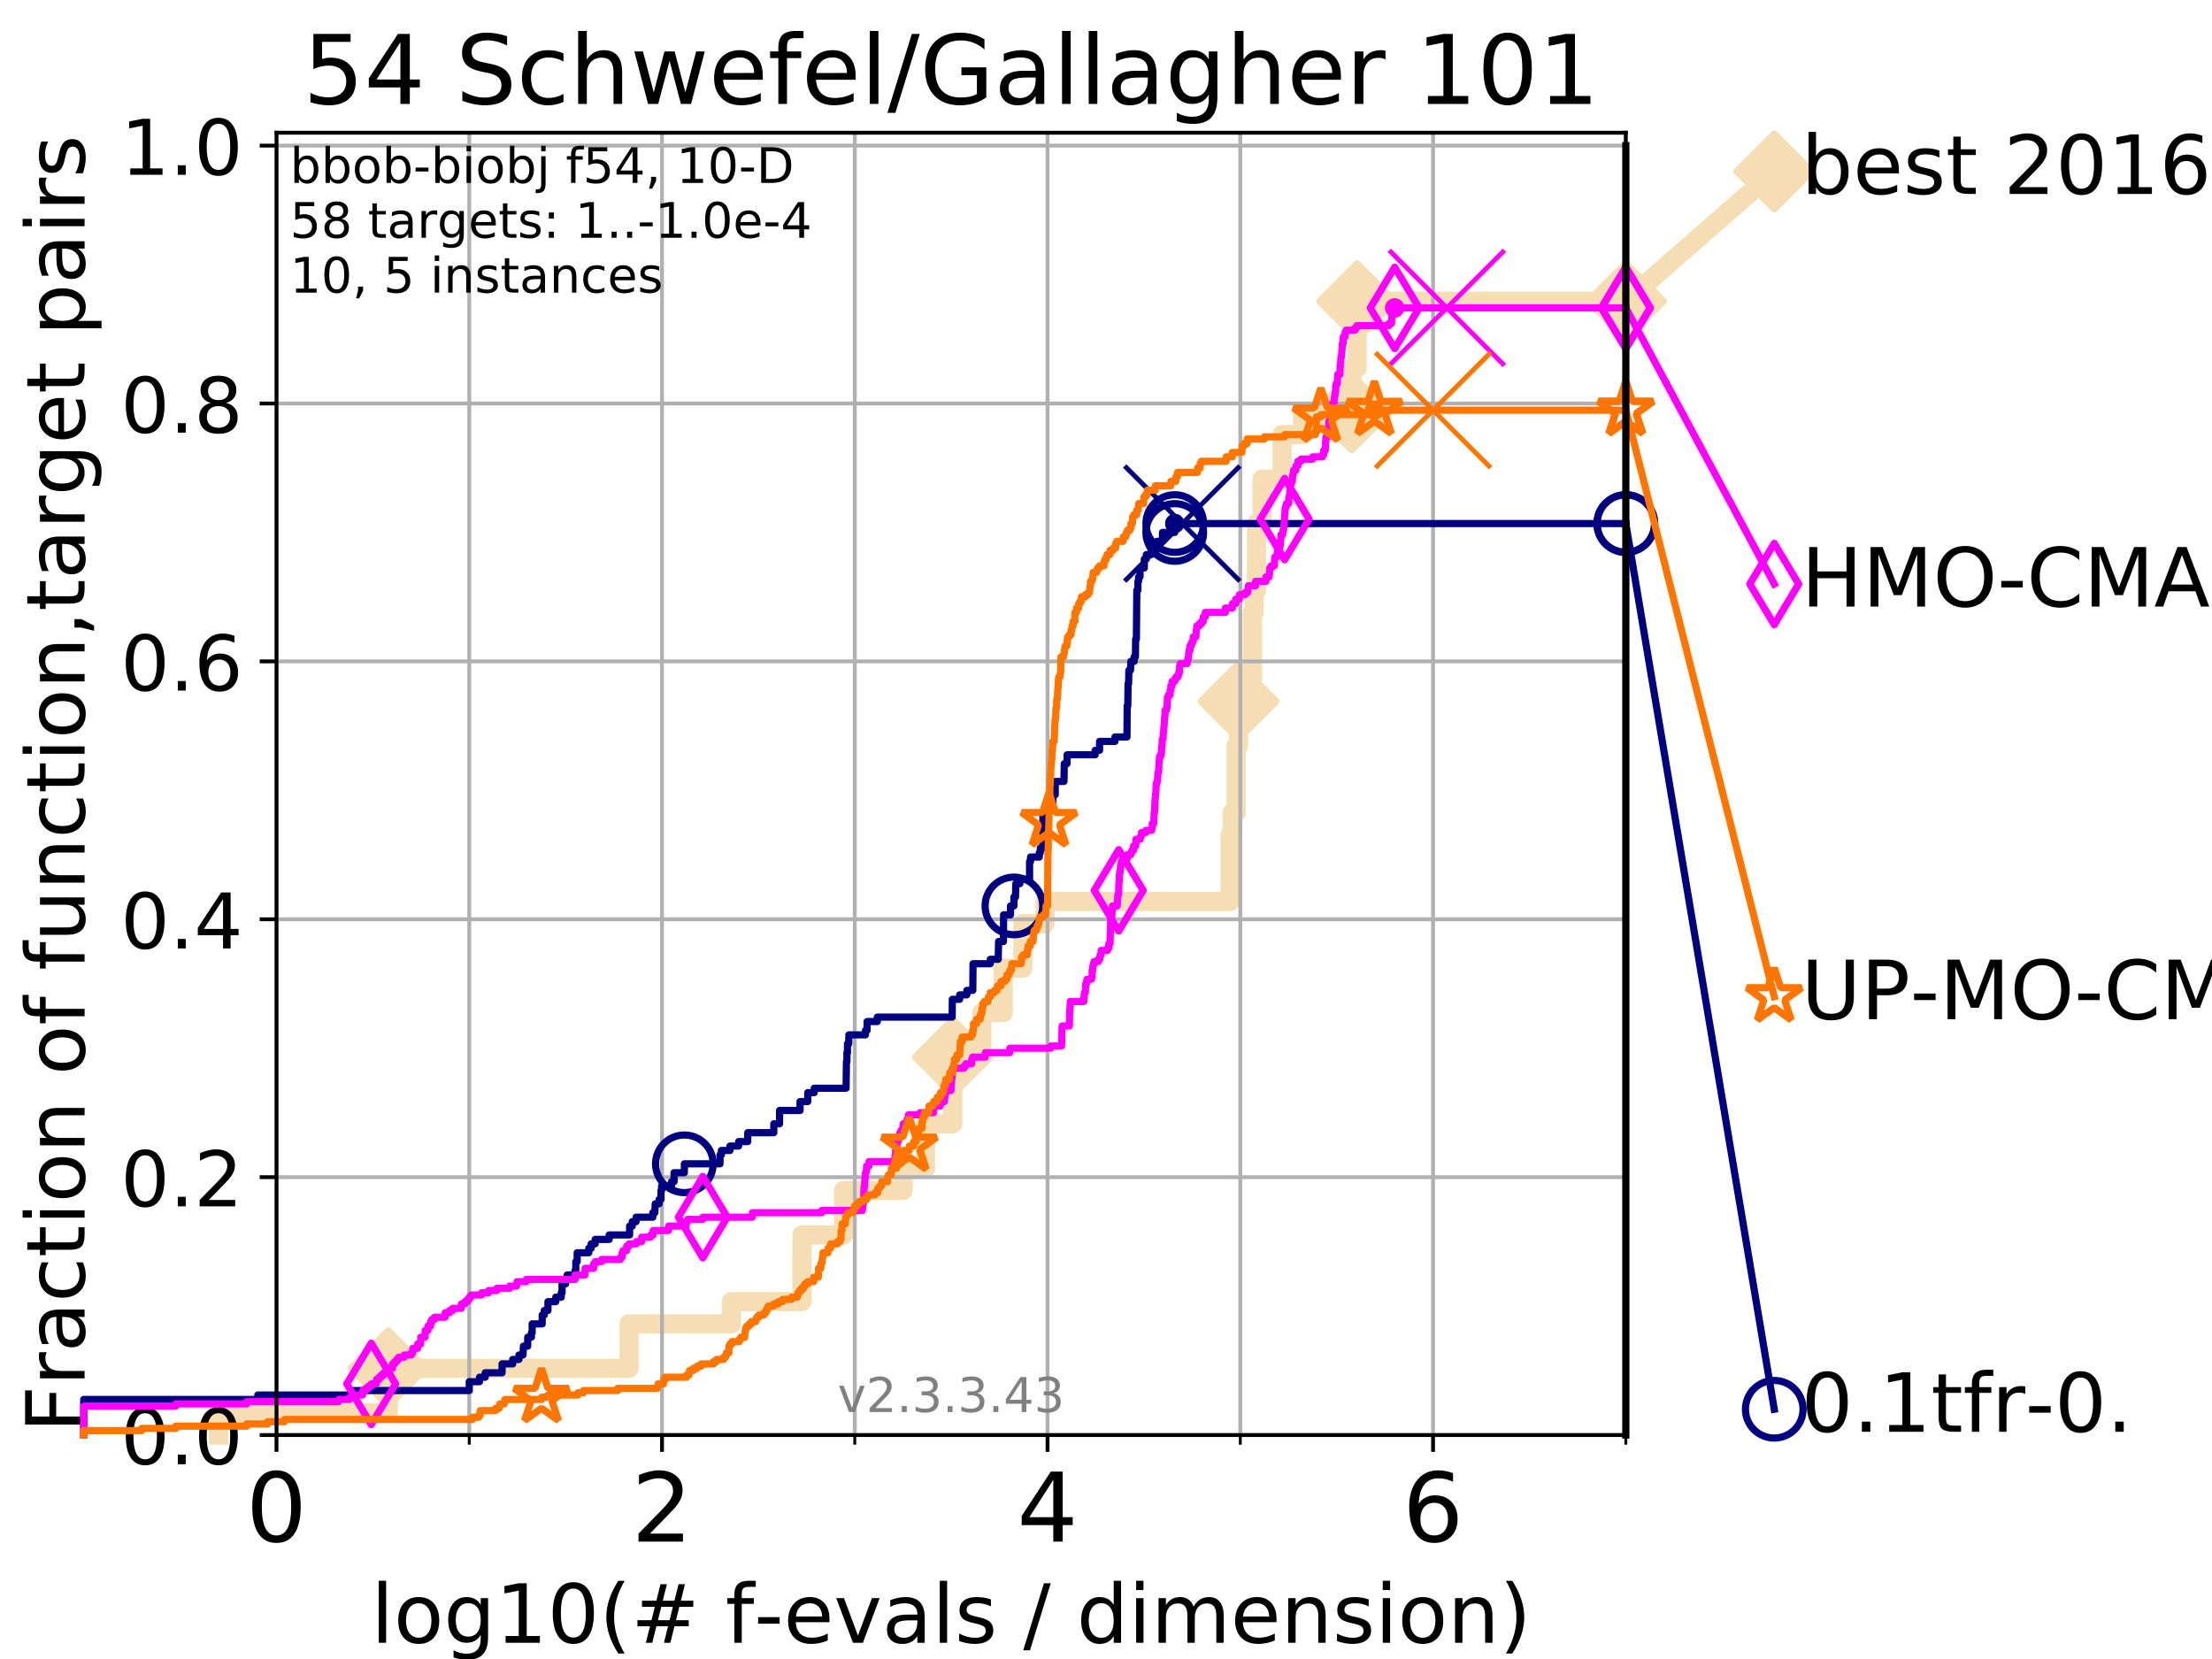 <?xml version="1.0" encoding="utf-8" standalone="no"?>
<!DOCTYPE svg PUBLIC "-//W3C//DTD SVG 1.1//EN"
  "http://www.w3.org/Graphics/SVG/1.1/DTD/svg11.dtd">
<!-- Created with matplotlib (https://matplotlib.org/) -->
<svg height="345.6pt" version="1.1" viewBox="0 0 460.8 345.6" width="460.8pt" xmlns="http://www.w3.org/2000/svg" xmlns:xlink="http://www.w3.org/1999/xlink">
 <defs>
  <style type="text/css">
*{stroke-linecap:butt;stroke-linejoin:round;}
  </style>
 </defs>
 <g id="figure_1">
  <g id="patch_1">
   <path d="M 0 345.6 
L 460.8 345.6 
L 460.8 0 
L 0 0 
z
" style="fill:#ffffff;"/>
  </g>
  <g id="axes_1">
   <g id="patch_2">
    <path d="M 57.6 298.944 
L 338.688 298.944 
L 338.688 27.648 
L 57.6 27.648 
z
" style="fill:#ffffff;"/>
   </g>
   <g id="line2d_1">
    <path d="M 45.512 298.944 
L 45.512 294.313 
L 80.881 294.313 
L 80.881 285.05 
L 131.056 285.05 
L 131.056 275.788 
L 152.353 275.788 
L 152.353 271.157 
L 167.073 271.157 
L 167.073 257.263 
L 175.732 257.263 
L 175.732 248.001 
L 188.131 248.001 
L 188.131 243.37 
L 192.799 243.37 
L 192.799 234.107 
L 198.492 234.107 
L 198.492 220.214 
L 204.539 220.214 
L 204.539 210.951 
L 208.99 210.951 
L 208.99 201.689 
L 213.081 201.689 
L 213.081 192.426 
L 217.685 192.426 
L 217.685 187.795 
L 256.239 187.795 
L 256.239 173.901 
L 256.672 173.901 
L 256.672 169.27 
L 257.509 169.27 
L 257.509 155.377 
L 258.007 155.377 
L 258.007 146.114 
L 258.305 146.114 
L 258.305 141.483 
L 260.931 141.483 
L 260.931 127.589 
L 261.256 127.589 
L 261.256 122.958 
L 261.752 122.958 
L 261.752 109.065 
L 262.907 109.065 
L 262.907 99.802 
L 267.074 99.802 
L 267.074 90.54 
L 271.346 90.54 
L 271.346 85.909 
L 281.577 85.909 
L 281.577 76.646 
L 282.704 76.646 
L 282.704 62.753 
L 338.688 62.753 
" style="fill:none;stroke:#f5deb3;stroke-linecap:square;stroke-width:4;"/>
   </g>
   <g id="line2d_2">
    <defs>
     <path d="M 0 7.778 
L 7.778 0 
L 0 -7.778 
L -7.778 0 
z
" id="m58a816156f" style="stroke:#f5deb3;stroke-linejoin:miter;stroke-width:1.5;"/>
    </defs>
    <g>
     <use style="fill:#f5deb3;stroke:#f5deb3;stroke-linejoin:miter;stroke-width:1.5;" x="80.881" xlink:href="#m58a816156f" y="285.05"/>
     <use style="fill:#f5deb3;stroke:#f5deb3;stroke-linejoin:miter;stroke-width:1.5;" x="198.492" xlink:href="#m58a816156f" y="220.214"/>
     <use style="fill:#f5deb3;stroke:#f5deb3;stroke-linejoin:miter;stroke-width:1.5;" x="258.007" xlink:href="#m58a816156f" y="146.114"/>
     <use style="fill:#f5deb3;stroke:#f5deb3;stroke-linejoin:miter;stroke-width:1.5;" x="281.577" xlink:href="#m58a816156f" y="85.909"/>
     <use style="fill:#f5deb3;stroke:#f5deb3;stroke-linejoin:miter;stroke-width:1.5;" x="282.704" xlink:href="#m58a816156f" y="62.753"/>
     <use style="fill:#f5deb3;stroke:#f5deb3;stroke-linejoin:miter;stroke-width:1.5;" x="338.688" xlink:href="#m58a816156f" y="62.753"/>
    </g>
   </g>
   <g id="line2d_3">
    <path style="fill:none;stroke:#f5deb3;stroke-linecap:square;stroke-width:4;"/>
    <g/>
   </g>
   <g id="line2d_4">
    <path d="M 338.688 62.753 
L 369.608 35.706 
" style="fill:none;stroke:#f5deb3;stroke-linecap:square;stroke-width:4;"/>
    <g>
     <use style="fill:#f5deb3;stroke:#f5deb3;stroke-linejoin:miter;stroke-width:1.5;" x="338.688" xlink:href="#m58a816156f" y="62.753"/>
     <use style="fill:#f5deb3;stroke:#f5deb3;stroke-linejoin:miter;stroke-width:1.5;" x="369.608" xlink:href="#m58a816156f" y="35.706"/>
    </g>
   </g>
   <g id="matplotlib.axis_1">
    <g id="xtick_1">
     <g id="line2d_5">
      <path clip-path="url(#p4ded11a069)" d="M 57.6 298.944 
L 57.6 27.648 
" style="fill:none;stroke:#b0b0b0;stroke-linecap:square;stroke-width:0.8;"/>
     </g>
     <g id="line2d_6">
      <defs>
       <path d="M 0 0 
L 0 3.5 
" id="m7ac63c050b" style="stroke:#000000;stroke-width:0.8;"/>
      </defs>
      <g>
       <use style="stroke:#000000;stroke-width:0.8;" x="57.6" xlink:href="#m7ac63c050b" y="298.944"/>
      </g>
     </g>
     <g id="text_1">
      <!-- 0 -->
      <defs>
       <path d="M 31.781 66.406 
Q 24.172 66.406 20.328 58.906 
Q 16.5 51.422 16.5 36.375 
Q 16.5 21.391 20.328 13.891 
Q 24.172 6.391 31.781 6.391 
Q 39.453 6.391 43.281 13.891 
Q 47.125 21.391 47.125 36.375 
Q 47.125 51.422 43.281 58.906 
Q 39.453 66.406 31.781 66.406 
z
M 31.781 74.219 
Q 44.047 74.219 50.516 64.516 
Q 56.984 54.828 56.984 36.375 
Q 56.984 17.969 50.516 8.266 
Q 44.047 -1.422 31.781 -1.422 
Q 19.531 -1.422 13.062 8.266 
Q 6.594 17.969 6.594 36.375 
Q 6.594 54.828 13.062 64.516 
Q 19.531 74.219 31.781 74.219 
z
" id="DejaVuSans-48"/>
      </defs>
      <g transform="translate(51.237 321.141)scale(0.2 -0.2)">
       <use xlink:href="#DejaVuSans-48"/>
      </g>
     </g>
    </g>
    <g id="xtick_2">
     <g id="line2d_7">
      <path clip-path="url(#p4ded11a069)" d="M 137.911 298.944 
L 137.911 27.648 
" style="fill:none;stroke:#b0b0b0;stroke-linecap:square;stroke-width:0.8;"/>
     </g>
     <g id="line2d_8">
      <g>
       <use style="stroke:#000000;stroke-width:0.8;" x="137.911" xlink:href="#m7ac63c050b" y="298.944"/>
      </g>
     </g>
     <g id="text_2">
      <!-- 2 -->
      <defs>
       <path d="M 19.188 8.297 
L 53.609 8.297 
L 53.609 0 
L 7.328 0 
L 7.328 8.297 
Q 12.938 14.109 22.625 23.891 
Q 32.328 33.688 34.812 36.531 
Q 39.547 41.844 41.422 45.531 
Q 43.312 49.219 43.312 52.781 
Q 43.312 58.594 39.234 62.25 
Q 35.156 65.922 28.609 65.922 
Q 23.969 65.922 18.812 64.312 
Q 13.672 62.703 7.812 59.422 
L 7.812 69.391 
Q 13.766 71.781 18.938 73 
Q 24.125 74.219 28.422 74.219 
Q 39.75 74.219 46.484 68.547 
Q 53.219 62.891 53.219 53.422 
Q 53.219 48.922 51.531 44.891 
Q 49.859 40.875 45.406 35.406 
Q 44.188 33.984 37.641 27.219 
Q 31.109 20.453 19.188 8.297 
z
" id="DejaVuSans-50"/>
      </defs>
      <g transform="translate(131.548 321.141)scale(0.2 -0.2)">
       <use xlink:href="#DejaVuSans-50"/>
      </g>
     </g>
    </g>
    <g id="xtick_3">
     <g id="line2d_9">
      <path clip-path="url(#p4ded11a069)" d="M 218.222 298.944 
L 218.222 27.648 
" style="fill:none;stroke:#b0b0b0;stroke-linecap:square;stroke-width:0.8;"/>
     </g>
     <g id="line2d_10">
      <g>
       <use style="stroke:#000000;stroke-width:0.8;" x="218.222" xlink:href="#m7ac63c050b" y="298.944"/>
      </g>
     </g>
     <g id="text_3">
      <!-- 4 -->
      <defs>
       <path d="M 37.797 64.312 
L 12.891 25.391 
L 37.797 25.391 
z
M 35.203 72.906 
L 47.609 72.906 
L 47.609 25.391 
L 58.016 25.391 
L 58.016 17.188 
L 47.609 17.188 
L 47.609 0 
L 37.797 0 
L 37.797 17.188 
L 4.891 17.188 
L 4.891 26.703 
z
" id="DejaVuSans-52"/>
      </defs>
      <g transform="translate(211.859 321.141)scale(0.2 -0.2)">
       <use xlink:href="#DejaVuSans-52"/>
      </g>
     </g>
    </g>
    <g id="xtick_4">
     <g id="line2d_11">
      <path clip-path="url(#p4ded11a069)" d="M 298.533 298.944 
L 298.533 27.648 
" style="fill:none;stroke:#b0b0b0;stroke-linecap:square;stroke-width:0.8;"/>
     </g>
     <g id="line2d_12">
      <g>
       <use style="stroke:#000000;stroke-width:0.8;" x="298.533" xlink:href="#m7ac63c050b" y="298.944"/>
      </g>
     </g>
     <g id="text_4">
      <!-- 6 -->
      <defs>
       <path d="M 33.016 40.375 
Q 26.375 40.375 22.484 35.828 
Q 18.609 31.297 18.609 23.391 
Q 18.609 15.531 22.484 10.953 
Q 26.375 6.391 33.016 6.391 
Q 39.656 6.391 43.531 10.953 
Q 47.406 15.531 47.406 23.391 
Q 47.406 31.297 43.531 35.828 
Q 39.656 40.375 33.016 40.375 
z
M 52.594 71.297 
L 52.594 62.312 
Q 48.875 64.062 45.094 64.984 
Q 41.312 65.922 37.594 65.922 
Q 27.828 65.922 22.672 59.328 
Q 17.531 52.734 16.797 39.406 
Q 19.672 43.656 24.016 45.922 
Q 28.375 48.188 33.594 48.188 
Q 44.578 48.188 50.953 41.516 
Q 57.328 34.859 57.328 23.391 
Q 57.328 12.156 50.688 5.359 
Q 44.047 -1.422 33.016 -1.422 
Q 20.359 -1.422 13.672 8.266 
Q 6.984 17.969 6.984 36.375 
Q 6.984 53.656 15.188 63.938 
Q 23.391 74.219 37.203 74.219 
Q 40.922 74.219 44.703 73.484 
Q 48.484 72.75 52.594 71.297 
z
" id="DejaVuSans-54"/>
      </defs>
      <g transform="translate(292.17 321.141)scale(0.2 -0.2)">
       <use xlink:href="#DejaVuSans-54"/>
      </g>
     </g>
    </g>
    <g id="xtick_5">
     <g id="line2d_13">
      <path clip-path="url(#p4ded11a069)" d="M 97.755 298.944 
L 97.755 27.648 
" style="fill:none;stroke:#b0b0b0;stroke-linecap:square;stroke-width:0.8;"/>
     </g>
     <g id="line2d_14">
      <defs>
       <path d="M 0 0 
L 0 2 
" id="m86ebea3322" style="stroke:#000000;stroke-width:0.6;"/>
      </defs>
      <g>
       <use style="stroke:#000000;stroke-width:0.6;" x="97.755" xlink:href="#m86ebea3322" y="298.944"/>
      </g>
     </g>
    </g>
    <g id="xtick_6">
     <g id="line2d_15">
      <path clip-path="url(#p4ded11a069)" d="M 178.066 298.944 
L 178.066 27.648 
" style="fill:none;stroke:#b0b0b0;stroke-linecap:square;stroke-width:0.8;"/>
     </g>
     <g id="line2d_16">
      <g>
       <use style="stroke:#000000;stroke-width:0.6;" x="178.066" xlink:href="#m86ebea3322" y="298.944"/>
      </g>
     </g>
    </g>
    <g id="xtick_7">
     <g id="line2d_17">
      <path clip-path="url(#p4ded11a069)" d="M 258.377 298.944 
L 258.377 27.648 
" style="fill:none;stroke:#b0b0b0;stroke-linecap:square;stroke-width:0.8;"/>
     </g>
     <g id="line2d_18">
      <g>
       <use style="stroke:#000000;stroke-width:0.6;" x="258.377" xlink:href="#m86ebea3322" y="298.944"/>
      </g>
     </g>
    </g>
    <g id="xtick_8">
     <g id="line2d_19">
      <path clip-path="url(#p4ded11a069)" d="M 338.688 298.944 
L 338.688 27.648 
" style="fill:none;stroke:#b0b0b0;stroke-linecap:square;stroke-width:0.8;"/>
     </g>
     <g id="line2d_20">
      <g>
       <use style="stroke:#000000;stroke-width:0.6;" x="338.688" xlink:href="#m86ebea3322" y="298.944"/>
      </g>
     </g>
    </g>
    <g id="text_5">
     <!-- log10(# f-evals / dimension) -->
     <defs>
      <path d="M 9.422 75.984 
L 18.406 75.984 
L 18.406 0 
L 9.422 0 
z
" id="DejaVuSans-108"/>
      <path d="M 30.609 48.391 
Q 23.391 48.391 19.188 42.75 
Q 14.984 37.109 14.984 27.297 
Q 14.984 17.484 19.156 11.844 
Q 23.344 6.203 30.609 6.203 
Q 37.797 6.203 41.984 11.859 
Q 46.188 17.531 46.188 27.297 
Q 46.188 37.016 41.984 42.703 
Q 37.797 48.391 30.609 48.391 
z
M 30.609 56 
Q 42.328 56 49.016 48.375 
Q 55.719 40.766 55.719 27.297 
Q 55.719 13.875 49.016 6.219 
Q 42.328 -1.422 30.609 -1.422 
Q 18.844 -1.422 12.172 6.219 
Q 5.516 13.875 5.516 27.297 
Q 5.516 40.766 12.172 48.375 
Q 18.844 56 30.609 56 
z
" id="DejaVuSans-111"/>
      <path d="M 45.406 27.984 
Q 45.406 37.75 41.375 43.109 
Q 37.359 48.484 30.078 48.484 
Q 22.859 48.484 18.828 43.109 
Q 14.797 37.75 14.797 27.984 
Q 14.797 18.266 18.828 12.891 
Q 22.859 7.516 30.078 7.516 
Q 37.359 7.516 41.375 12.891 
Q 45.406 18.266 45.406 27.984 
z
M 54.391 6.781 
Q 54.391 -7.172 48.188 -13.984 
Q 42 -20.797 29.203 -20.797 
Q 24.469 -20.797 20.266 -20.094 
Q 16.062 -19.391 12.109 -17.922 
L 12.109 -9.188 
Q 16.062 -11.328 19.922 -12.344 
Q 23.781 -13.375 27.781 -13.375 
Q 36.625 -13.375 41.016 -8.766 
Q 45.406 -4.156 45.406 5.172 
L 45.406 9.625 
Q 42.625 4.781 38.281 2.391 
Q 33.938 0 27.875 0 
Q 17.828 0 11.672 7.656 
Q 5.516 15.328 5.516 27.984 
Q 5.516 40.672 11.672 48.328 
Q 17.828 56 27.875 56 
Q 33.938 56 38.281 53.609 
Q 42.625 51.219 45.406 46.391 
L 45.406 54.688 
L 54.391 54.688 
z
" id="DejaVuSans-103"/>
      <path d="M 12.406 8.297 
L 28.516 8.297 
L 28.516 63.922 
L 10.984 60.406 
L 10.984 69.391 
L 28.422 72.906 
L 38.281 72.906 
L 38.281 8.297 
L 54.391 8.297 
L 54.391 0 
L 12.406 0 
z
" id="DejaVuSans-49"/>
      <path d="M 31 75.875 
Q 24.469 64.656 21.281 53.656 
Q 18.109 42.672 18.109 31.391 
Q 18.109 20.125 21.312 9.062 
Q 24.516 -2 31 -13.188 
L 23.188 -13.188 
Q 15.875 -1.703 12.234 9.375 
Q 8.594 20.453 8.594 31.391 
Q 8.594 42.281 12.203 53.312 
Q 15.828 64.359 23.188 75.875 
z
" id="DejaVuSans-40"/>
      <path d="M 51.125 44 
L 36.922 44 
L 32.812 27.688 
L 47.125 27.688 
z
M 43.797 71.781 
L 38.719 51.516 
L 52.984 51.516 
L 58.109 71.781 
L 65.922 71.781 
L 60.891 51.516 
L 76.125 51.516 
L 76.125 44 
L 58.984 44 
L 54.984 27.688 
L 70.516 27.688 
L 70.516 20.219 
L 53.078 20.219 
L 48 0 
L 40.188 0 
L 45.219 20.219 
L 30.906 20.219 
L 25.875 0 
L 18.016 0 
L 23.094 20.219 
L 7.719 20.219 
L 7.719 27.688 
L 24.906 27.688 
L 29 44 
L 13.281 44 
L 13.281 51.516 
L 30.906 51.516 
L 35.891 71.781 
z
" id="DejaVuSans-35"/>
      <path id="DejaVuSans-32"/>
      <path d="M 37.109 75.984 
L 37.109 68.5 
L 28.516 68.5 
Q 23.688 68.5 21.797 66.547 
Q 19.922 64.594 19.922 59.516 
L 19.922 54.688 
L 34.719 54.688 
L 34.719 47.703 
L 19.922 47.703 
L 19.922 0 
L 10.891 0 
L 10.891 47.703 
L 2.297 47.703 
L 2.297 54.688 
L 10.891 54.688 
L 10.891 58.5 
Q 10.891 67.625 15.141 71.797 
Q 19.391 75.984 28.609 75.984 
z
" id="DejaVuSans-102"/>
      <path d="M 4.891 31.391 
L 31.203 31.391 
L 31.203 23.391 
L 4.891 23.391 
z
" id="DejaVuSans-45"/>
      <path d="M 56.203 29.594 
L 56.203 25.203 
L 14.891 25.203 
Q 15.484 15.922 20.484 11.062 
Q 25.484 6.203 34.422 6.203 
Q 39.594 6.203 44.453 7.469 
Q 49.312 8.734 54.109 11.281 
L 54.109 2.781 
Q 49.266 0.734 44.188 -0.344 
Q 39.109 -1.422 33.891 -1.422 
Q 20.797 -1.422 13.156 6.188 
Q 5.516 13.812 5.516 26.812 
Q 5.516 40.234 12.766 48.109 
Q 20.016 56 32.328 56 
Q 43.359 56 49.781 48.891 
Q 56.203 41.797 56.203 29.594 
z
M 47.219 32.234 
Q 47.125 39.594 43.094 43.984 
Q 39.062 48.391 32.422 48.391 
Q 24.906 48.391 20.391 44.141 
Q 15.875 39.891 15.188 32.172 
z
" id="DejaVuSans-101"/>
      <path d="M 2.984 54.688 
L 12.5 54.688 
L 29.594 8.797 
L 46.688 54.688 
L 56.203 54.688 
L 35.688 0 
L 23.484 0 
z
" id="DejaVuSans-118"/>
      <path d="M 34.281 27.484 
Q 23.391 27.484 19.188 25 
Q 14.984 22.516 14.984 16.5 
Q 14.984 11.719 18.141 8.906 
Q 21.297 6.109 26.703 6.109 
Q 34.188 6.109 38.703 11.406 
Q 43.219 16.703 43.219 25.484 
L 43.219 27.484 
z
M 52.203 31.203 
L 52.203 0 
L 43.219 0 
L 43.219 8.297 
Q 40.141 3.328 35.547 0.953 
Q 30.953 -1.422 24.312 -1.422 
Q 15.922 -1.422 10.953 3.297 
Q 6 8.016 6 15.922 
Q 6 25.141 12.172 29.828 
Q 18.359 34.516 30.609 34.516 
L 43.219 34.516 
L 43.219 35.406 
Q 43.219 41.609 39.141 45 
Q 35.062 48.391 27.688 48.391 
Q 23 48.391 18.547 47.266 
Q 14.109 46.141 10.016 43.891 
L 10.016 52.203 
Q 14.938 54.109 19.578 55.047 
Q 24.219 56 28.609 56 
Q 40.484 56 46.344 49.844 
Q 52.203 43.703 52.203 31.203 
z
" id="DejaVuSans-97"/>
      <path d="M 44.281 53.078 
L 44.281 44.578 
Q 40.484 46.531 36.375 47.5 
Q 32.281 48.484 27.875 48.484 
Q 21.188 48.484 17.844 46.438 
Q 14.5 44.391 14.5 40.281 
Q 14.5 37.156 16.891 35.375 
Q 19.281 33.594 26.516 31.984 
L 29.594 31.297 
Q 39.156 29.25 43.188 25.516 
Q 47.219 21.781 47.219 15.094 
Q 47.219 7.469 41.188 3.016 
Q 35.156 -1.422 24.609 -1.422 
Q 20.219 -1.422 15.453 -0.562 
Q 10.688 0.297 5.422 2 
L 5.422 11.281 
Q 10.406 8.688 15.234 7.391 
Q 20.062 6.109 24.812 6.109 
Q 31.156 6.109 34.562 8.281 
Q 37.984 10.453 37.984 14.406 
Q 37.984 18.062 35.516 20.016 
Q 33.062 21.969 24.703 23.781 
L 21.578 24.516 
Q 13.234 26.266 9.516 29.906 
Q 5.812 33.547 5.812 39.891 
Q 5.812 47.609 11.281 51.797 
Q 16.75 56 26.812 56 
Q 31.781 56 36.172 55.266 
Q 40.578 54.547 44.281 53.078 
z
" id="DejaVuSans-115"/>
      <path d="M 25.391 72.906 
L 33.688 72.906 
L 8.297 -9.281 
L 0 -9.281 
z
" id="DejaVuSans-47"/>
      <path d="M 45.406 46.391 
L 45.406 75.984 
L 54.391 75.984 
L 54.391 0 
L 45.406 0 
L 45.406 8.203 
Q 42.578 3.328 38.25 0.953 
Q 33.938 -1.422 27.875 -1.422 
Q 17.969 -1.422 11.734 6.484 
Q 5.516 14.406 5.516 27.297 
Q 5.516 40.188 11.734 48.094 
Q 17.969 56 27.875 56 
Q 33.938 56 38.25 53.625 
Q 42.578 51.266 45.406 46.391 
z
M 14.797 27.297 
Q 14.797 17.391 18.875 11.75 
Q 22.953 6.109 30.078 6.109 
Q 37.203 6.109 41.297 11.75 
Q 45.406 17.391 45.406 27.297 
Q 45.406 37.203 41.297 42.844 
Q 37.203 48.484 30.078 48.484 
Q 22.953 48.484 18.875 42.844 
Q 14.797 37.203 14.797 27.297 
z
" id="DejaVuSans-100"/>
      <path d="M 9.422 54.688 
L 18.406 54.688 
L 18.406 0 
L 9.422 0 
z
M 9.422 75.984 
L 18.406 75.984 
L 18.406 64.594 
L 9.422 64.594 
z
" id="DejaVuSans-105"/>
      <path d="M 52 44.188 
Q 55.375 50.25 60.062 53.125 
Q 64.75 56 71.094 56 
Q 79.641 56 84.281 50.016 
Q 88.922 44.047 88.922 33.016 
L 88.922 0 
L 79.891 0 
L 79.891 32.719 
Q 79.891 40.578 77.094 44.375 
Q 74.312 48.188 68.609 48.188 
Q 61.625 48.188 57.562 43.547 
Q 53.516 38.922 53.516 30.906 
L 53.516 0 
L 44.484 0 
L 44.484 32.719 
Q 44.484 40.625 41.703 44.406 
Q 38.922 48.188 33.109 48.188 
Q 26.219 48.188 22.156 43.531 
Q 18.109 38.875 18.109 30.906 
L 18.109 0 
L 9.078 0 
L 9.078 54.688 
L 18.109 54.688 
L 18.109 46.188 
Q 21.188 51.219 25.484 53.609 
Q 29.781 56 35.688 56 
Q 41.656 56 45.828 52.969 
Q 50 49.953 52 44.188 
z
" id="DejaVuSans-109"/>
      <path d="M 54.891 33.016 
L 54.891 0 
L 45.906 0 
L 45.906 32.719 
Q 45.906 40.484 42.875 44.328 
Q 39.844 48.188 33.797 48.188 
Q 26.516 48.188 22.312 43.547 
Q 18.109 38.922 18.109 30.906 
L 18.109 0 
L 9.078 0 
L 9.078 54.688 
L 18.109 54.688 
L 18.109 46.188 
Q 21.344 51.125 25.703 53.562 
Q 30.078 56 35.797 56 
Q 45.219 56 50.047 50.172 
Q 54.891 44.344 54.891 33.016 
z
" id="DejaVuSans-110"/>
      <path d="M 8.016 75.875 
L 15.828 75.875 
Q 23.141 64.359 26.781 53.312 
Q 30.422 42.281 30.422 31.391 
Q 30.422 20.453 26.781 9.375 
Q 23.141 -1.703 15.828 -13.188 
L 8.016 -13.188 
Q 14.5 -2 17.703 9.062 
Q 20.906 20.125 20.906 31.391 
Q 20.906 42.672 17.703 53.656 
Q 14.5 64.656 8.016 75.875 
z
" id="DejaVuSans-41"/>
     </defs>
     <g transform="translate(77.303 342.218)scale(0.17 -0.17)">
      <use xlink:href="#DejaVuSans-108"/>
      <use x="27.783" xlink:href="#DejaVuSans-111"/>
      <use x="88.965" xlink:href="#DejaVuSans-103"/>
      <use x="152.441" xlink:href="#DejaVuSans-49"/>
      <use x="216.064" xlink:href="#DejaVuSans-48"/>
      <use x="279.688" xlink:href="#DejaVuSans-40"/>
      <use x="318.701" xlink:href="#DejaVuSans-35"/>
      <use x="402.49" xlink:href="#DejaVuSans-32"/>
      <use x="434.277" xlink:href="#DejaVuSans-102"/>
      <use x="469.404" xlink:href="#DejaVuSans-45"/>
      <use x="505.488" xlink:href="#DejaVuSans-101"/>
      <use x="567.012" xlink:href="#DejaVuSans-118"/>
      <use x="626.191" xlink:href="#DejaVuSans-97"/>
      <use x="687.471" xlink:href="#DejaVuSans-108"/>
      <use x="715.254" xlink:href="#DejaVuSans-115"/>
      <use x="767.354" xlink:href="#DejaVuSans-32"/>
      <use x="799.141" xlink:href="#DejaVuSans-47"/>
      <use x="832.832" xlink:href="#DejaVuSans-32"/>
      <use x="864.619" xlink:href="#DejaVuSans-100"/>
      <use x="928.096" xlink:href="#DejaVuSans-105"/>
      <use x="955.879" xlink:href="#DejaVuSans-109"/>
      <use x="1053.291" xlink:href="#DejaVuSans-101"/>
      <use x="1114.814" xlink:href="#DejaVuSans-110"/>
      <use x="1178.193" xlink:href="#DejaVuSans-115"/>
      <use x="1230.293" xlink:href="#DejaVuSans-105"/>
      <use x="1258.076" xlink:href="#DejaVuSans-111"/>
      <use x="1319.258" xlink:href="#DejaVuSans-110"/>
      <use x="1382.637" xlink:href="#DejaVuSans-41"/>
     </g>
    </g>
   </g>
   <g id="matplotlib.axis_2">
    <g id="ytick_1">
     <g id="line2d_21">
      <path clip-path="url(#p4ded11a069)" d="M 57.6 298.944 
L 338.688 298.944 
" style="fill:none;stroke:#b0b0b0;stroke-linecap:square;stroke-width:0.8;"/>
     </g>
     <g id="line2d_22">
      <defs>
       <path d="M 0 0 
L -3.5 0 
" id="m19a876923f" style="stroke:#000000;stroke-width:0.8;"/>
      </defs>
      <g>
       <use style="stroke:#000000;stroke-width:0.8;" x="57.6" xlink:href="#m19a876923f" y="298.944"/>
      </g>
     </g>
     <g id="text_6">
      <!-- 0.0 -->
      <defs>
       <path d="M 10.688 12.406 
L 21 12.406 
L 21 0 
L 10.688 0 
z
" id="DejaVuSans-46"/>
      </defs>
      <g transform="translate(25.155 305.023)scale(0.16 -0.16)">
       <use xlink:href="#DejaVuSans-48"/>
       <use x="63.623" xlink:href="#DejaVuSans-46"/>
       <use x="95.41" xlink:href="#DejaVuSans-48"/>
      </g>
     </g>
    </g>
    <g id="ytick_2">
     <g id="line2d_23">
      <path clip-path="url(#p4ded11a069)" d="M 57.6 245.222 
L 338.688 245.222 
" style="fill:none;stroke:#b0b0b0;stroke-linecap:square;stroke-width:0.8;"/>
     </g>
     <g id="line2d_24">
      <g>
       <use style="stroke:#000000;stroke-width:0.8;" x="57.6" xlink:href="#m19a876923f" y="245.222"/>
      </g>
     </g>
     <g id="text_7">
      <!-- 0.2 -->
      <g transform="translate(25.155 251.301)scale(0.16 -0.16)">
       <use xlink:href="#DejaVuSans-48"/>
       <use x="63.623" xlink:href="#DejaVuSans-46"/>
       <use x="95.41" xlink:href="#DejaVuSans-50"/>
      </g>
     </g>
    </g>
    <g id="ytick_3">
     <g id="line2d_25">
      <path clip-path="url(#p4ded11a069)" d="M 57.6 191.5 
L 338.688 191.5 
" style="fill:none;stroke:#b0b0b0;stroke-linecap:square;stroke-width:0.8;"/>
     </g>
     <g id="line2d_26">
      <g>
       <use style="stroke:#000000;stroke-width:0.8;" x="57.6" xlink:href="#m19a876923f" y="191.5"/>
      </g>
     </g>
     <g id="text_8">
      <!-- 0.4 -->
      <g transform="translate(25.155 197.579)scale(0.16 -0.16)">
       <use xlink:href="#DejaVuSans-48"/>
       <use x="63.623" xlink:href="#DejaVuSans-46"/>
       <use x="95.41" xlink:href="#DejaVuSans-52"/>
      </g>
     </g>
    </g>
    <g id="ytick_4">
     <g id="line2d_27">
      <path clip-path="url(#p4ded11a069)" d="M 57.6 137.778 
L 338.688 137.778 
" style="fill:none;stroke:#b0b0b0;stroke-linecap:square;stroke-width:0.8;"/>
     </g>
     <g id="line2d_28">
      <g>
       <use style="stroke:#000000;stroke-width:0.8;" x="57.6" xlink:href="#m19a876923f" y="137.778"/>
      </g>
     </g>
     <g id="text_9">
      <!-- 0.6 -->
      <g transform="translate(25.155 143.857)scale(0.16 -0.16)">
       <use xlink:href="#DejaVuSans-48"/>
       <use x="63.623" xlink:href="#DejaVuSans-46"/>
       <use x="95.41" xlink:href="#DejaVuSans-54"/>
      </g>
     </g>
    </g>
    <g id="ytick_5">
     <g id="line2d_29">
      <path clip-path="url(#p4ded11a069)" d="M 57.6 84.056 
L 338.688 84.056 
" style="fill:none;stroke:#b0b0b0;stroke-linecap:square;stroke-width:0.8;"/>
     </g>
     <g id="line2d_30">
      <g>
       <use style="stroke:#000000;stroke-width:0.8;" x="57.6" xlink:href="#m19a876923f" y="84.056"/>
      </g>
     </g>
     <g id="text_10">
      <!-- 0.8 -->
      <defs>
       <path d="M 31.781 34.625 
Q 24.75 34.625 20.719 30.859 
Q 16.703 27.094 16.703 20.516 
Q 16.703 13.922 20.719 10.156 
Q 24.75 6.391 31.781 6.391 
Q 38.812 6.391 42.859 10.172 
Q 46.922 13.969 46.922 20.516 
Q 46.922 27.094 42.891 30.859 
Q 38.875 34.625 31.781 34.625 
z
M 21.922 38.812 
Q 15.578 40.375 12.031 44.719 
Q 8.5 49.078 8.5 55.328 
Q 8.5 64.062 14.719 69.141 
Q 20.953 74.219 31.781 74.219 
Q 42.672 74.219 48.875 69.141 
Q 55.078 64.062 55.078 55.328 
Q 55.078 49.078 51.531 44.719 
Q 48 40.375 41.703 38.812 
Q 48.828 37.156 52.797 32.312 
Q 56.781 27.484 56.781 20.516 
Q 56.781 9.906 50.312 4.234 
Q 43.844 -1.422 31.781 -1.422 
Q 19.734 -1.422 13.25 4.234 
Q 6.781 9.906 6.781 20.516 
Q 6.781 27.484 10.781 32.312 
Q 14.797 37.156 21.922 38.812 
z
M 18.312 54.391 
Q 18.312 48.734 21.844 45.562 
Q 25.391 42.391 31.781 42.391 
Q 38.141 42.391 41.719 45.562 
Q 45.312 48.734 45.312 54.391 
Q 45.312 60.062 41.719 63.234 
Q 38.141 66.406 31.781 66.406 
Q 25.391 66.406 21.844 63.234 
Q 18.312 60.062 18.312 54.391 
z
" id="DejaVuSans-56"/>
      </defs>
      <g transform="translate(25.155 90.135)scale(0.16 -0.16)">
       <use xlink:href="#DejaVuSans-48"/>
       <use x="63.623" xlink:href="#DejaVuSans-46"/>
       <use x="95.41" xlink:href="#DejaVuSans-56"/>
      </g>
     </g>
    </g>
    <g id="ytick_6">
     <g id="line2d_31">
      <path clip-path="url(#p4ded11a069)" d="M 57.6 30.334 
L 338.688 30.334 
" style="fill:none;stroke:#b0b0b0;stroke-linecap:square;stroke-width:0.8;"/>
     </g>
     <g id="line2d_32">
      <g>
       <use style="stroke:#000000;stroke-width:0.8;" x="57.6" xlink:href="#m19a876923f" y="30.334"/>
      </g>
     </g>
     <g id="text_11">
      <!-- 1.0 -->
      <g transform="translate(25.155 36.413)scale(0.16 -0.16)">
       <use xlink:href="#DejaVuSans-49"/>
       <use x="63.623" xlink:href="#DejaVuSans-46"/>
       <use x="95.41" xlink:href="#DejaVuSans-48"/>
      </g>
     </g>
    </g>
    <g id="text_12">
     <!-- Fraction of function,target pairs -->
     <defs>
      <path d="M 9.812 72.906 
L 51.703 72.906 
L 51.703 64.594 
L 19.672 64.594 
L 19.672 43.109 
L 48.578 43.109 
L 48.578 34.812 
L 19.672 34.812 
L 19.672 0 
L 9.812 0 
z
" id="DejaVuSans-70"/>
      <path d="M 41.109 46.297 
Q 39.594 47.172 37.812 47.578 
Q 36.031 48 33.891 48 
Q 26.266 48 22.188 43.047 
Q 18.109 38.094 18.109 28.812 
L 18.109 0 
L 9.078 0 
L 9.078 54.688 
L 18.109 54.688 
L 18.109 46.188 
Q 20.953 51.172 25.484 53.578 
Q 30.031 56 36.531 56 
Q 37.453 56 38.578 55.875 
Q 39.703 55.766 41.062 55.516 
z
" id="DejaVuSans-114"/>
      <path d="M 48.781 52.594 
L 48.781 44.188 
Q 44.969 46.297 41.141 47.344 
Q 37.312 48.391 33.406 48.391 
Q 24.656 48.391 19.812 42.844 
Q 14.984 37.312 14.984 27.297 
Q 14.984 17.281 19.812 11.734 
Q 24.656 6.203 33.406 6.203 
Q 37.312 6.203 41.141 7.25 
Q 44.969 8.297 48.781 10.406 
L 48.781 2.094 
Q 45.016 0.344 40.984 -0.531 
Q 36.969 -1.422 32.422 -1.422 
Q 20.062 -1.422 12.781 6.344 
Q 5.516 14.109 5.516 27.297 
Q 5.516 40.672 12.859 48.328 
Q 20.219 56 33.016 56 
Q 37.156 56 41.109 55.141 
Q 45.062 54.297 48.781 52.594 
z
" id="DejaVuSans-99"/>
      <path d="M 18.312 70.219 
L 18.312 54.688 
L 36.812 54.688 
L 36.812 47.703 
L 18.312 47.703 
L 18.312 18.016 
Q 18.312 11.328 20.141 9.422 
Q 21.969 7.516 27.594 7.516 
L 36.812 7.516 
L 36.812 0 
L 27.594 0 
Q 17.188 0 13.234 3.875 
Q 9.281 7.766 9.281 18.016 
L 9.281 47.703 
L 2.688 47.703 
L 2.688 54.688 
L 9.281 54.688 
L 9.281 70.219 
z
" id="DejaVuSans-116"/>
      <path d="M 8.5 21.578 
L 8.5 54.688 
L 17.484 54.688 
L 17.484 21.922 
Q 17.484 14.156 20.5 10.266 
Q 23.531 6.391 29.594 6.391 
Q 36.859 6.391 41.078 11.031 
Q 45.312 15.672 45.312 23.688 
L 45.312 54.688 
L 54.297 54.688 
L 54.297 0 
L 45.312 0 
L 45.312 8.406 
Q 42.047 3.422 37.719 1 
Q 33.406 -1.422 27.688 -1.422 
Q 18.266 -1.422 13.375 4.438 
Q 8.5 10.297 8.5 21.578 
z
M 31.109 56 
z
" id="DejaVuSans-117"/>
      <path d="M 11.719 12.406 
L 22.016 12.406 
L 22.016 4 
L 14.016 -11.625 
L 7.719 -11.625 
L 11.719 4 
z
" id="DejaVuSans-44"/>
      <path d="M 18.109 8.203 
L 18.109 -20.797 
L 9.078 -20.797 
L 9.078 54.688 
L 18.109 54.688 
L 18.109 46.391 
Q 20.953 51.266 25.266 53.625 
Q 29.594 56 35.594 56 
Q 45.562 56 51.781 48.094 
Q 58.016 40.188 58.016 27.297 
Q 58.016 14.406 51.781 6.484 
Q 45.562 -1.422 35.594 -1.422 
Q 29.594 -1.422 25.266 0.953 
Q 20.953 3.328 18.109 8.203 
z
M 48.688 27.297 
Q 48.688 37.203 44.609 42.844 
Q 40.531 48.484 33.406 48.484 
Q 26.266 48.484 22.188 42.844 
Q 18.109 37.203 18.109 27.297 
Q 18.109 17.391 22.188 11.75 
Q 26.266 6.109 33.406 6.109 
Q 40.531 6.109 44.609 11.75 
Q 48.688 17.391 48.688 27.297 
z
" id="DejaVuSans-112"/>
     </defs>
     <g transform="translate(17.62 298.435)rotate(-90)scale(0.17 -0.17)">
      <use xlink:href="#DejaVuSans-70"/>
      <use x="57.41" xlink:href="#DejaVuSans-114"/>
      <use x="98.523" xlink:href="#DejaVuSans-97"/>
      <use x="159.803" xlink:href="#DejaVuSans-99"/>
      <use x="214.783" xlink:href="#DejaVuSans-116"/>
      <use x="253.992" xlink:href="#DejaVuSans-105"/>
      <use x="281.775" xlink:href="#DejaVuSans-111"/>
      <use x="342.957" xlink:href="#DejaVuSans-110"/>
      <use x="406.336" xlink:href="#DejaVuSans-32"/>
      <use x="438.123" xlink:href="#DejaVuSans-111"/>
      <use x="499.305" xlink:href="#DejaVuSans-102"/>
      <use x="534.51" xlink:href="#DejaVuSans-32"/>
      <use x="566.297" xlink:href="#DejaVuSans-102"/>
      <use x="601.502" xlink:href="#DejaVuSans-117"/>
      <use x="664.881" xlink:href="#DejaVuSans-110"/>
      <use x="728.26" xlink:href="#DejaVuSans-99"/>
      <use x="783.24" xlink:href="#DejaVuSans-116"/>
      <use x="822.449" xlink:href="#DejaVuSans-105"/>
      <use x="850.232" xlink:href="#DejaVuSans-111"/>
      <use x="911.414" xlink:href="#DejaVuSans-110"/>
      <use x="974.793" xlink:href="#DejaVuSans-44"/>
      <use x="1006.58" xlink:href="#DejaVuSans-116"/>
      <use x="1045.789" xlink:href="#DejaVuSans-97"/>
      <use x="1107.068" xlink:href="#DejaVuSans-114"/>
      <use x="1148.166" xlink:href="#DejaVuSans-103"/>
      <use x="1211.643" xlink:href="#DejaVuSans-101"/>
      <use x="1273.166" xlink:href="#DejaVuSans-116"/>
      <use x="1312.375" xlink:href="#DejaVuSans-32"/>
      <use x="1344.162" xlink:href="#DejaVuSans-112"/>
      <use x="1407.639" xlink:href="#DejaVuSans-97"/>
      <use x="1468.918" xlink:href="#DejaVuSans-105"/>
      <use x="1496.701" xlink:href="#DejaVuSans-114"/>
      <use x="1537.814" xlink:href="#DejaVuSans-115"/>
     </g>
    </g>
   </g>
   <g id="line2d_33">
    <defs>
     <path d="M 0 1.5 
C 0.398 1.5 0.779 1.342 1.061 1.061 
C 1.342 0.779 1.5 0.398 1.5 0 
C 1.5 -0.398 1.342 -0.779 1.061 -1.061 
C 0.779 -1.342 0.398 -1.5 0 -1.5 
C -0.398 -1.5 -0.779 -1.342 -1.061 -1.061 
C -1.342 -0.779 -1.5 -0.398 -1.5 0 
C -1.5 0.398 -1.342 0.779 -1.061 1.061 
C -0.779 1.342 -0.398 1.5 0 1.5 
z
" id="mbb2ef40e13" style="stroke:#f5deb3;"/>
    </defs>
    <g>
     <use style="fill:#f5deb3;stroke:#f5deb3;" x="282.704" xlink:href="#mbb2ef40e13" y="62.753"/>
     <use style="fill:#f5deb3;stroke:#f5deb3;" x="282.704" xlink:href="#mbb2ef40e13" y="62.753"/>
    </g>
   </g>
   <g id="line2d_34">
    <defs>
     <path d="M 0 1.5 
C 0.398 1.5 0.779 1.342 1.061 1.061 
C 1.342 0.779 1.5 0.398 1.5 0 
C 1.5 -0.398 1.342 -0.779 1.061 -1.061 
C 0.779 -1.342 0.398 -1.5 0 -1.5 
C -0.398 -1.5 -0.779 -1.342 -1.061 -1.061 
C -1.342 -0.779 -1.5 -0.398 -1.5 0 
C -1.5 0.398 -1.342 0.779 -1.061 1.061 
C -0.779 1.342 -0.398 1.5 0 1.5 
z
" id="m56a5cf1733" style="stroke:#000080;"/>
    </defs>
    <g>
     <use style="fill:#000080;stroke:#000080;" x="244.722" xlink:href="#m56a5cf1733" y="109.065"/>
     <use style="fill:#000080;stroke:#000080;" x="244.722" xlink:href="#m56a5cf1733" y="109.065"/>
    </g>
   </g>
   <g id="line2d_35">
    <path d="M 17.445 298.944 
L 17.445 291.534 
L 53.709 291.534 
L 53.709 290.608 
L 73.579 290.608 
L 73.579 289.682 
L 97.755 289.682 
L 97.755 287.829 
L 99.887 287.829 
L 99.887 286.903 
L 101.08 286.903 
L 101.08 285.977 
L 104.592 285.977 
L 104.592 284.124 
L 106.803 284.124 
L 106.803 283.198 
L 108.103 283.198 
L 108.103 282.272 
L 108.949 282.272 
L 109.04 280.419 
L 109.93 280.419 
L 109.93 278.567 
L 110.694 278.567 
L 110.694 277.64 
L 110.86 277.64 
L 110.86 275.788 
L 112.95 275.788 
L 112.95 273.935 
L 113.383 273.935 
L 113.383 273.009 
L 114.148 273.009 
L 114.148 271.157 
L 115.773 271.157 
L 115.773 270.231 
L 116.914 270.231 
L 116.914 269.304 
L 117.088 269.304 
L 117.088 267.452 
L 117.821 267.452 
L 117.821 266.526 
L 118.149 266.526 
L 118.149 265.599 
L 119.801 265.599 
L 119.801 264.673 
L 119.948 264.673 
L 119.948 262.821 
L 120.239 262.821 
L 120.239 260.968 
L 122.657 260.968 
L 122.657 260.042 
L 123.152 260.042 
L 123.152 259.116 
L 123.985 259.116 
L 123.985 258.189 
L 126.905 258.189 
L 126.905 257.263 
L 131.16 257.263 
L 131.16 255.411 
L 131.716 255.411 
L 131.716 254.484 
L 132.518 254.484 
L 132.518 253.558 
L 135.996 253.558 
L 135.996 252.632 
L 136.419 252.632 
L 136.495 250.779 
L 137.308 250.779 
L 137.308 249.853 
L 137.7 249.853 
L 137.7 248.001 
L 137.823 248.001 
L 137.823 247.075 
L 139.903 247.075 
L 139.903 246.148 
L 140.424 246.148 
L 140.424 244.296 
L 142.567 244.296 
L 142.567 242.443 
L 149.99 242.443 
L 149.99 240.591 
L 150.276 240.591 
L 150.276 239.665 
L 152.068 239.665 
L 152.068 238.738 
L 153.869 238.738 
L 153.869 237.812 
L 155.767 237.812 
L 155.767 235.96 
L 161.197 235.96 
L 161.197 234.107 
L 162.394 234.107 
L 162.402 231.328 
L 166.666 231.328 
L 166.666 229.476 
L 168.266 229.476 
L 168.266 227.623 
L 169.614 227.623 
L 169.614 226.697 
L 176.254 226.697 
L 176.331 221.14 
L 176.429 221.14 
L 176.429 219.287 
L 176.542 219.287 
L 176.542 217.435 
L 176.81 217.435 
L 176.831 215.582 
L 180.288 215.582 
L 180.288 214.656 
L 180.626 214.656 
L 180.626 212.804 
L 182.762 212.804 
L 182.762 211.877 
L 198.354 211.877 
L 198.387 208.172 
L 199.913 208.172 
L 199.913 207.246 
L 201.409 207.246 
L 201.409 206.32 
L 202.651 206.32 
L 202.701 200.762 
L 206.306 200.762 
L 206.306 199.836 
L 207.953 199.836 
L 208.023 196.131 
L 209.036 196.131 
L 209.068 190.574 
L 210.508 190.574 
L 210.508 188.721 
L 211.217 188.721 
L 211.217 186.869 
L 211.548 186.869 
L 211.614 184.09 
L 212.457 184.09 
L 212.457 183.164 
L 214.476 183.164 
L 214.484 179.459 
L 214.684 179.459 
L 214.684 178.533 
L 216.51 178.533 
L 216.51 177.606 
L 216.72 177.606 
L 216.72 176.68 
L 217.225 176.68 
L 217.255 169.27 
L 218.517 169.27 
L 218.517 167.418 
L 219.349 167.418 
L 219.349 165.565 
L 219.823 165.565 
L 219.83 162.787 
L 221.644 162.787 
L 221.712 159.082 
L 222.287 159.082 
L 222.308 157.229 
L 228.144 157.229 
L 228.144 156.303 
L 229.061 156.303 
L 229.061 154.45 
L 232.267 154.45 
L 232.267 153.524 
L 234.77 153.524 
L 234.812 147.04 
L 234.94 147.04 
L 234.997 142.409 
L 235.109 142.409 
L 235.168 139.631 
L 235.503 139.631 
L 235.582 137.778 
L 236.259 137.778 
L 236.259 136.852 
L 236.53 136.852 
L 236.571 133.147 
L 236.728 133.147 
L 236.821 122.958 
L 237.036 122.958 
L 237.057 121.106 
L 237.18 121.106 
L 237.18 120.179 
L 237.487 120.179 
L 237.487 118.327 
L 238.379 118.327 
L 238.379 116.475 
L 238.793 116.475 
L 238.793 115.548 
L 239.773 115.548 
L 239.773 114.622 
L 240.721 114.622 
L 240.721 113.696 
L 241.027 113.696 
L 241.027 112.77 
L 242.161 112.77 
L 242.161 110.917 
L 244.722 110.917 
L 244.722 109.065 
L 338.688 109.065 
L 338.688 109.065 
" style="fill:none;stroke:#000080;stroke-linecap:square;stroke-width:1.5;"/>
   </g>
   <g id="line2d_36">
    <defs>
     <path d="M 0 6 
C 1.591 6 3.117 5.368 4.243 4.243 
C 5.368 3.117 6 1.591 6 0 
C 6 -1.591 5.368 -3.117 4.243 -4.243 
C 3.117 -5.368 1.591 -6 0 -6 
C -1.591 -6 -3.117 -5.368 -4.243 -4.243 
C -5.368 -3.117 -6 -1.591 -6 0 
C -6 1.591 -5.368 3.117 -4.243 4.243 
C -3.117 5.368 -1.591 6 0 6 
z
" id="m46efc3191f" style="stroke:#000080;stroke-width:1.5;"/>
    </defs>
    <g>
     <use style="fill-opacity:0;stroke:#000080;stroke-width:1.5;" x="142.567" xlink:href="#m46efc3191f" y="242.443"/>
     <use style="fill-opacity:0;stroke:#000080;stroke-width:1.5;" x="211.217" xlink:href="#m46efc3191f" y="188.721"/>
     <use style="fill-opacity:0;stroke:#000080;stroke-width:1.5;" x="244.722" xlink:href="#m46efc3191f" y="110.917"/>
     <use style="fill-opacity:0;stroke:#000080;stroke-width:1.5;" x="244.722" xlink:href="#m46efc3191f" y="109.065"/>
     <use style="fill-opacity:0;stroke:#000080;stroke-width:1.5;" x="338.688" xlink:href="#m46efc3191f" y="109.065"/>
    </g>
   </g>
   <g id="line2d_37">
    <path style="fill:none;stroke:#000080;stroke-linecap:square;stroke-width:1.5;"/>
    <g/>
   </g>
   <g id="line2d_38">
    <path clip-path="url(#p4ded11a069)" d="M 246.289 109.065 
" style="fill:none;stroke:#000080;stroke-linecap:square;stroke-width:1.5;"/>
    <defs>
     <path d="M -12 12 
L 12 -12 
M -12 -12 
L 12 12 
" id="me3d6a34518" style="stroke:#000080;"/>
    </defs>
    <g clip-path="url(#p4ded11a069)">
     <use style="fill:#000080;stroke:#000080;" x="246.289" xlink:href="#me3d6a34518" y="109.065"/>
    </g>
   </g>
   <g id="line2d_39">
    <defs>
     <path d="M 0 1.5 
C 0.398 1.5 0.779 1.342 1.061 1.061 
C 1.342 0.779 1.5 0.398 1.5 0 
C 1.5 -0.398 1.342 -0.779 1.061 -1.061 
C 0.779 -1.342 0.398 -1.5 0 -1.5 
C -0.398 -1.5 -0.779 -1.342 -1.061 -1.061 
C -1.342 -0.779 -1.5 -0.398 -1.5 0 
C -1.5 0.398 -1.342 0.779 -1.061 1.061 
C -0.779 1.342 -0.398 1.5 0 1.5 
z
" id="mbbe98360a9" style="stroke:#ff00ff;"/>
    </defs>
    <g>
     <use style="fill:#ff00ff;stroke:#ff00ff;" x="290.542" xlink:href="#mbbe98360a9" y="64.142"/>
     <use style="fill:#ff00ff;stroke:#ff00ff;" x="290.542" xlink:href="#mbbe98360a9" y="64.142"/>
    </g>
   </g>
   <g id="line2d_40">
    <path d="M 17.445 298.944 
L 17.445 292.923 
L 36.604 292.923 
L 36.604 292.46 
L 51.38 292.46 
L 51.38 291.997 
L 70.539 291.997 
L 70.539 291.534 
L 72.868 291.534 
L 72.868 291.071 
L 74.263 291.071 
L 74.263 290.608 
L 75.556 290.608 
L 75.556 289.682 
L 76.168 289.682 
L 76.168 289.218 
L 76.759 289.218 
L 76.759 288.755 
L 77.331 288.755 
L 77.331 288.292 
L 78.421 288.292 
L 78.421 287.366 
L 78.942 287.366 
L 78.942 286.903 
L 79.447 286.903 
L 79.447 286.44 
L 79.939 286.44 
L 79.939 285.977 
L 80.881 285.977 
L 80.881 285.05 
L 81.776 285.05 
L 81.776 284.124 
L 82.207 284.124 
L 82.207 283.661 
L 82.627 283.661 
L 82.627 283.198 
L 83.037 283.198 
L 83.037 282.735 
L 84.213 282.735 
L 84.213 282.272 
L 85.667 282.272 
L 85.667 281.809 
L 86.013 281.809 
L 86.013 280.882 
L 87.01 280.882 
L 87.01 279.956 
L 87.644 279.956 
L 87.644 278.567 
L 88.554 278.567 
L 88.554 277.177 
L 89.135 277.177 
L 89.135 276.251 
L 89.698 276.251 
L 89.698 275.325 
L 89.973 275.325 
L 89.973 274.862 
L 90.509 274.862 
L 90.509 274.399 
L 92.738 274.399 
L 92.738 273.472 
L 93.645 273.472 
L 93.645 273.009 
L 94.295 273.009 
L 94.295 272.546 
L 96.111 272.546 
L 96.111 271.62 
L 96.861 271.62 
L 96.861 271.157 
L 97.403 271.157 
L 97.403 270.694 
L 97.755 270.694 
L 97.755 270.231 
L 98.101 270.231 
L 98.101 269.767 
L 100.344 269.767 
L 100.344 269.304 
L 101.786 269.304 
L 101.786 268.841 
L 103.498 268.841 
L 103.498 268.378 
L 106.169 268.378 
L 106.169 267.915 
L 107.614 267.915 
L 107.713 266.989 
L 109.668 266.989 
L 109.668 266.526 
L 119.801 266.526 
L 119.801 265.599 
L 121.844 265.599 
L 121.888 264.21 
L 123.673 264.21 
L 123.673 263.284 
L 124.024 263.284 
L 124.024 262.821 
L 125.363 262.821 
L 125.363 262.357 
L 129.262 262.357 
L 129.262 261.894 
L 129.602 261.894 
L 129.602 260.968 
L 129.798 260.968 
L 129.798 260.505 
L 130.559 260.505 
L 130.559 259.579 
L 131.056 259.579 
L 131.056 259.116 
L 132.589 259.116 
L 132.589 258.653 
L 133.667 258.653 
L 133.667 257.726 
L 135.542 257.726 
L 135.542 257.263 
L 136.073 257.263 
L 136.073 256.337 
L 139.285 256.337 
L 139.285 255.411 
L 142.937 255.411 
L 142.937 254.484 
L 143.248 254.484 
L 143.248 254.021 
L 146.41 254.021 
L 146.41 253.558 
L 156.741 253.558 
L 156.741 252.632 
L 171.186 252.632 
L 171.186 252.169 
L 179.655 252.169 
L 179.747 250.779 
L 179.866 250.779 
L 179.976 248.001 
L 179.98 248.001 
L 180.022 247.075 
L 180.109 247.075 
L 180.204 245.222 
L 180.284 245.222 
L 180.284 244.296 
L 180.414 244.296 
L 180.52 243.37 
L 180.526 243.37 
L 180.526 242.906 
L 181.029 242.906 
L 181.029 241.98 
L 186.387 241.98 
L 186.464 240.591 
L 186.577 240.591 
L 186.577 239.665 
L 186.737 239.665 
L 186.827 238.738 
L 186.859 238.738 
L 186.879 237.812 
L 187.097 237.812 
L 187.097 236.886 
L 187.453 236.886 
L 187.46 235.96 
L 187.681 235.96 
L 187.681 235.496 
L 188.071 235.496 
L 188.159 234.107 
L 188.963 234.107 
L 188.963 233.181 
L 189.224 233.181 
L 189.224 232.255 
L 191.664 232.255 
L 191.664 231.792 
L 194.471 231.792 
L 194.555 230.402 
L 195.873 230.402 
L 195.873 229.939 
L 196.017 229.939 
L 196.017 229.476 
L 196.74 229.476 
L 196.74 228.55 
L 196.881 228.55 
L 196.881 227.623 
L 197.158 227.623 
L 197.158 227.16 
L 198.111 227.16 
L 198.185 225.308 
L 198.23 225.308 
L 198.291 224.382 
L 198.369 224.382 
L 198.419 222.529 
L 200.814 222.529 
L 200.814 222.066 
L 201.189 222.066 
L 201.189 221.603 
L 202.422 221.603 
L 202.422 220.677 
L 202.599 220.677 
L 202.599 220.214 
L 205.255 220.214 
L 205.255 219.287 
L 210.358 219.287 
L 210.358 218.361 
L 218.902 218.361 
L 218.902 217.898 
L 221.147 217.898 
L 221.241 214.193 
L 221.258 214.193 
L 221.258 213.73 
L 222.772 213.73 
L 222.827 210.488 
L 222.885 210.488 
L 222.946 208.635 
L 225.771 208.635 
L 225.846 207.246 
L 225.902 207.246 
L 225.902 206.783 
L 226.099 206.783 
L 226.178 204.931 
L 226.333 204.931 
L 226.333 204.467 
L 226.447 204.467 
L 226.447 204.004 
L 227.374 204.004 
L 227.374 203.541 
L 227.518 203.541 
L 227.518 202.152 
L 227.64 202.152 
L 227.64 201.226 
L 227.778 201.226 
L 227.778 200.762 
L 227.924 200.762 
L 227.924 200.299 
L 228.819 200.299 
L 228.819 199.836 
L 229.092 199.836 
L 229.175 198.91 
L 229.394 198.91 
L 229.394 197.984 
L 230.721 197.984 
L 230.721 197.521 
L 230.989 197.521 
L 230.989 196.594 
L 231.234 196.594 
L 231.343 192.889 
L 231.352 192.889 
L 231.362 191.5 
L 231.58 191.5 
L 231.686 189.648 
L 231.746 189.648 
L 231.746 188.721 
L 232.739 188.721 
L 232.828 186.869 
L 232.868 186.869 
L 232.868 186.406 
L 233.011 186.406 
L 233.112 183.627 
L 233.159 183.627 
L 233.218 181.775 
L 233.327 181.775 
L 233.432 180.385 
L 233.526 180.385 
L 233.593 179.459 
L 233.791 179.459 
L 233.791 178.996 
L 234.809 178.996 
L 234.809 178.07 
L 235.535 178.07 
L 235.535 177.606 
L 235.782 177.606 
L 235.782 177.143 
L 236.133 177.143 
L 236.133 176.217 
L 236.603 176.217 
L 236.639 174.828 
L 237.526 174.828 
L 237.526 174.365 
L 237.713 174.365 
L 237.773 173.438 
L 238.71 173.438 
L 238.71 172.975 
L 239.895 172.975 
L 239.895 172.512 
L 240.017 172.512 
L 240.017 171.586 
L 240.335 171.586 
L 240.435 169.27 
L 240.509 169.27 
L 240.619 166.492 
L 240.647 166.492 
L 240.755 165.102 
L 240.783 165.102 
L 240.866 163.25 
L 240.992 163.25 
L 240.992 162.787 
L 241.112 162.787 
L 241.219 160.934 
L 241.346 160.934 
L 241.451 158.618 
L 241.478 158.618 
L 241.546 157.692 
L 241.72 157.692 
L 241.72 157.229 
L 241.92 157.229 
L 242.014 155.377 
L 242.076 155.377 
L 242.113 153.987 
L 242.273 153.987 
L 242.344 152.598 
L 242.389 152.598 
L 242.47 151.209 
L 242.506 151.209 
L 242.603 149.356 
L 242.677 149.356 
L 242.707 147.967 
L 242.987 147.967 
L 242.987 147.504 
L 243.113 147.504 
L 243.211 145.188 
L 243.398 145.188 
L 243.398 144.725 
L 243.769 144.725 
L 243.769 143.799 
L 243.906 143.799 
L 243.906 142.872 
L 244.17 142.872 
L 244.17 141.946 
L 244.706 141.946 
L 244.706 141.483 
L 244.965 141.483 
L 244.965 141.02 
L 245.387 141.02 
L 245.387 140.557 
L 245.542 140.557 
L 245.542 140.094 
L 245.69 140.094 
L 245.739 138.704 
L 245.847 138.704 
L 245.847 138.241 
L 247.304 138.241 
L 247.304 137.778 
L 247.416 137.778 
L 247.416 137.315 
L 247.534 137.315 
L 247.641 135.926 
L 247.705 135.926 
L 247.705 135.462 
L 247.902 135.462 
L 247.902 134.536 
L 248.155 134.536 
L 248.155 134.073 
L 248.342 134.073 
L 248.342 133.61 
L 248.57 133.61 
L 248.57 132.684 
L 249.121 132.684 
L 249.2 131.294 
L 249.256 131.294 
L 249.333 130.368 
L 249.872 130.368 
L 249.872 129.905 
L 250.318 129.905 
L 250.318 129.442 
L 250.653 129.442 
L 250.653 128.516 
L 251.079 128.516 
L 251.079 127.589 
L 255.262 127.589 
L 255.262 126.663 
L 256.728 126.663 
L 256.728 125.737 
L 257.429 125.737 
L 257.429 124.811 
L 258.191 124.811 
L 258.191 123.884 
L 259.389 123.884 
L 259.389 123.421 
L 259.946 123.421 
L 260.047 122.032 
L 261.553 122.032 
L 261.553 121.106 
L 263.727 121.106 
L 263.727 120.179 
L 264.392 120.179 
L 264.498 118.79 
L 264.507 118.79 
L 264.507 118.327 
L 264.809 118.327 
L 264.809 117.864 
L 265.469 117.864 
L 265.53 116.475 
L 265.59 116.475 
L 265.59 116.011 
L 266.06 116.011 
L 266.109 114.622 
L 266.214 114.622 
L 266.214 114.159 
L 266.537 114.159 
L 266.537 113.696 
L 266.717 113.696 
L 266.769 112.306 
L 266.836 112.306 
L 266.836 111.38 
L 267.205 111.38 
L 267.284 110.454 
L 267.39 110.454 
L 267.492 109.065 
L 267.52 109.065 
L 267.616 107.212 
L 267.646 107.212 
L 267.723 105.823 
L 267.859 105.823 
L 267.859 105.36 
L 267.991 105.36 
L 267.991 104.897 
L 268.457 104.897 
L 268.51 103.507 
L 268.634 103.507 
L 268.742 101.192 
L 268.811 101.192 
L 268.811 100.728 
L 269.038 100.728 
L 269.038 100.265 
L 269.217 100.265 
L 269.289 98.876 
L 269.407 98.876 
L 269.502 97.95 
L 269.974 97.95 
L 269.974 97.023 
L 270.374 97.023 
L 270.374 96.097 
L 271.029 96.097 
L 271.029 95.634 
L 273.479 95.634 
L 273.479 95.171 
L 275.484 95.171 
L 275.484 94.708 
L 275.765 94.708 
L 275.765 93.782 
L 276.093 93.782 
L 276.152 91.929 
L 276.205 91.929 
L 276.229 91.003 
L 276.611 91.003 
L 276.655 89.15 
L 276.774 89.15 
L 276.818 87.761 
L 277.147 87.761 
L 277.147 87.298 
L 277.289 87.298 
L 277.397 84.982 
L 277.406 84.982 
L 277.406 84.519 
L 277.539 84.519 
L 277.539 84.056 
L 277.884 84.056 
L 277.992 82.667 
L 278.071 82.667 
L 278.15 81.74 
L 278.223 81.74 
L 278.239 80.351 
L 278.377 80.351 
L 278.377 79.888 
L 278.59 79.888 
L 278.65 78.036 
L 279.115 78.036 
L 279.217 75.72 
L 279.261 75.72 
L 279.346 74.331 
L 279.441 74.331 
L 279.552 72.941 
L 279.563 72.941 
L 279.628 71.552 
L 279.805 71.552 
L 279.829 70.162 
L 280.201 70.162 
L 280.201 69.236 
L 280.411 69.236 
L 280.411 68.773 
L 282.282 68.773 
L 282.282 68.31 
L 282.651 68.31 
L 282.651 67.847 
L 289.339 67.847 
L 289.339 67.384 
L 289.877 67.384 
L 289.958 65.531 
L 290.446 65.531 
L 290.542 64.142 
L 338.688 64.142 
L 338.688 64.142 
" style="fill:none;stroke:#ff00ff;stroke-linecap:square;stroke-width:1.5;"/>
   </g>
   <g id="line2d_41">
    <defs>
     <path d="M 0 8.485 
L 5.091 0 
L 0 -8.485 
L -5.091 0 
z
" id="m80d06a4b97" style="stroke:#ff00ff;stroke-linejoin:miter;stroke-width:1.5;"/>
    </defs>
    <g>
     <use style="fill-opacity:0;stroke:#ff00ff;stroke-linejoin:miter;stroke-width:1.5;" x="77.331" xlink:href="#m80d06a4b97" y="288.292"/>
     <use style="fill-opacity:0;stroke:#ff00ff;stroke-linejoin:miter;stroke-width:1.5;" x="146.41" xlink:href="#m80d06a4b97" y="253.558"/>
     <use style="fill-opacity:0;stroke:#ff00ff;stroke-linejoin:miter;stroke-width:1.5;" x="233.051" xlink:href="#m80d06a4b97" y="185.479"/>
     <use style="fill-opacity:0;stroke:#ff00ff;stroke-linejoin:miter;stroke-width:1.5;" x="267.616" xlink:href="#m80d06a4b97" y="108.138"/>
     <use style="fill-opacity:0;stroke:#ff00ff;stroke-linejoin:miter;stroke-width:1.5;" x="290.542" xlink:href="#m80d06a4b97" y="64.142"/>
     <use style="fill-opacity:0;stroke:#ff00ff;stroke-linejoin:miter;stroke-width:1.5;" x="338.688" xlink:href="#m80d06a4b97" y="64.142"/>
    </g>
   </g>
   <g id="line2d_42">
    <path style="fill:none;stroke:#ff00ff;stroke-linecap:square;stroke-width:1.5;"/>
    <g/>
   </g>
   <g id="line2d_43">
    <path clip-path="url(#p4ded11a069)" d="M 301.404 64.142 
" style="fill:none;stroke:#ff00ff;stroke-linecap:square;stroke-width:1.5;"/>
    <defs>
     <path d="M -12 12 
L 12 -12 
M -12 -12 
L 12 12 
" id="mdd50d8c1a2" style="stroke:#ff00ff;"/>
    </defs>
    <g clip-path="url(#p4ded11a069)">
     <use style="fill:#ff00ff;stroke:#ff00ff;" x="301.404" xlink:href="#mdd50d8c1a2" y="64.142"/>
    </g>
   </g>
   <g id="line2d_44">
    <defs>
     <path d="M 0 1.5 
C 0.398 1.5 0.779 1.342 1.061 1.061 
C 1.342 0.779 1.5 0.398 1.5 0 
C 1.5 -0.398 1.342 -0.779 1.061 -1.061 
C 0.779 -1.342 0.398 -1.5 0 -1.5 
C -0.398 -1.5 -0.779 -1.342 -1.061 -1.061 
C -1.342 -0.779 -1.5 -0.398 -1.5 0 
C -1.5 0.398 -1.342 0.779 -1.061 1.061 
C -0.779 1.342 -0.398 1.5 0 1.5 
z
" id="m2494d5565b" style="stroke:#ff7500;"/>
    </defs>
    <g>
     <use style="fill:#ff7500;stroke:#ff7500;" x="286.315" xlink:href="#m2494d5565b" y="85.445"/>
     <use style="fill:#ff7500;stroke:#ff7500;" x="286.315" xlink:href="#m2494d5565b" y="85.445"/>
    </g>
   </g>
   <g id="line2d_45">
    <path d="M 17.445 298.944 
L 17.445 298.018 
L 29.533 298.018 
L 29.533 297.555 
L 36.604 297.555 
L 36.604 297.092 
L 51.38 297.092 
L 51.38 296.628 
L 55.763 296.628 
L 55.763 296.165 
L 59.262 296.165 
L 59.262 295.702 
L 98.439 295.702 
L 98.439 295.239 
L 99.732 295.239 
L 99.732 294.776 
L 100.04 294.776 
L 100.04 293.85 
L 103.246 293.85 
L 103.246 293.387 
L 103.993 293.387 
L 103.993 292.923 
L 104.115 292.923 
L 104.115 292.46 
L 105.057 292.46 
L 105.057 291.997 
L 105.172 291.997 
L 105.172 291.534 
L 112.804 291.534 
L 112.804 291.071 
L 114.148 291.071 
L 114.148 290.608 
L 120.382 290.608 
L 120.382 290.145 
L 121.535 290.145 
L 121.535 289.682 
L 128.68 289.682 
L 128.68 289.218 
L 136.961 289.218 
L 136.961 288.755 
L 137.09 288.755 
L 137.09 288.292 
L 138.205 288.292 
L 138.205 287.829 
L 138.341 287.829 
L 138.341 287.366 
L 138.561 287.366 
L 138.561 286.903 
L 143.015 286.903 
L 143.015 286.44 
L 143.54 286.44 
L 143.629 285.514 
L 144.415 285.514 
L 144.415 285.05 
L 145.236 285.05 
L 145.236 284.587 
L 146.075 284.587 
L 146.075 284.124 
L 148.63 284.124 
L 148.63 283.661 
L 149.241 283.661 
L 149.241 283.198 
L 150.741 283.198 
L 150.741 282.735 
L 151.162 282.735 
L 151.162 282.272 
L 151.333 282.272 
L 151.333 281.809 
L 151.842 281.809 
L 151.842 280.419 
L 152.068 280.419 
L 152.068 279.956 
L 152.482 279.956 
L 152.482 279.493 
L 153.995 279.493 
L 153.995 279.03 
L 154.304 279.03 
L 154.304 278.567 
L 155.155 278.567 
L 155.22 277.177 
L 155.329 277.177 
L 155.329 276.714 
L 155.571 276.714 
L 155.571 276.251 
L 156.065 276.251 
L 156.065 275.788 
L 156.515 275.788 
L 156.515 275.325 
L 157.415 275.325 
L 157.415 274.862 
L 157.642 274.862 
L 157.642 274.399 
L 158.092 274.399 
L 158.092 273.935 
L 159.145 273.935 
L 159.145 273.472 
L 159.558 273.472 
L 159.558 273.009 
L 159.768 273.009 
L 159.768 272.546 
L 160.015 272.546 
L 160.015 272.083 
L 161.192 272.083 
L 161.192 271.62 
L 162.135 271.62 
L 162.135 271.157 
L 163.033 271.157 
L 163.033 270.694 
L 164.899 270.694 
L 164.899 270.231 
L 166.11 270.231 
L 166.207 269.304 
L 166.528 269.304 
L 166.528 268.841 
L 166.938 268.841 
L 166.938 268.378 
L 167.385 268.378 
L 167.385 267.915 
L 167.688 267.915 
L 167.688 267.452 
L 168.282 267.452 
L 168.282 266.989 
L 169.503 266.989 
L 169.503 266.062 
L 170.481 266.062 
L 170.511 264.21 
L 170.994 264.21 
L 170.994 263.284 
L 171.189 263.284 
L 171.189 262.821 
L 171.307 262.821 
L 171.307 261.894 
L 171.44 261.894 
L 171.44 260.968 
L 172.487 260.968 
L 172.487 260.042 
L 173.017 260.042 
L 173.017 259.116 
L 174.469 259.116 
L 174.469 258.653 
L 174.978 258.653 
L 174.978 258.189 
L 175.185 258.189 
L 175.226 256.337 
L 175.412 256.337 
L 175.412 254.948 
L 176.101 254.948 
L 176.184 253.558 
L 176.356 253.558 
L 176.356 253.095 
L 176.641 253.095 
L 176.641 252.632 
L 177.669 252.632 
L 177.669 252.169 
L 177.914 252.169 
L 178.017 251.243 
L 178.56 251.243 
L 178.56 250.779 
L 178.94 250.779 
L 178.94 250.316 
L 179.789 250.316 
L 179.789 249.853 
L 180.538 249.853 
L 180.538 249.39 
L 180.825 249.39 
L 180.825 248.927 
L 182.25 248.927 
L 182.25 248.464 
L 182.84 248.464 
L 182.85 247.538 
L 183.242 247.538 
L 183.242 247.075 
L 183.626 247.075 
L 183.688 246.148 
L 184.907 246.148 
L 184.907 245.222 
L 185.067 245.222 
L 185.067 244.759 
L 185.652 244.759 
L 185.696 243.37 
L 186.781 243.37 
L 186.781 242.443 
L 187.53 242.443 
L 187.53 241.517 
L 187.936 241.517 
L 187.936 241.054 
L 188.207 241.054 
L 188.207 240.128 
L 188.321 240.128 
L 188.321 239.665 
L 189.418 239.665 
L 189.418 238.738 
L 190.333 238.738 
L 190.333 237.812 
L 190.853 237.812 
L 190.853 236.886 
L 191.128 236.886 
L 191.128 236.423 
L 191.324 236.423 
L 191.324 235.496 
L 191.476 235.496 
L 191.476 235.033 
L 192.095 235.033 
L 192.096 233.644 
L 192.213 233.644 
L 192.213 232.718 
L 192.583 232.718 
L 192.583 231.792 
L 193.443 231.792 
L 193.534 230.402 
L 194.305 230.402 
L 194.305 229.939 
L 194.519 229.939 
L 194.519 229.476 
L 195.254 229.476 
L 195.254 228.55 
L 195.92 228.55 
L 195.92 227.623 
L 196.457 227.623 
L 196.457 227.16 
L 196.62 227.16 
L 196.62 226.234 
L 196.824 226.234 
L 196.824 225.771 
L 197.035 225.771 
L 197.035 224.845 
L 197.798 224.845 
L 197.852 223.455 
L 198.488 223.455 
L 198.488 222.529 
L 198.679 222.529 
L 198.679 221.603 
L 198.821 221.603 
L 198.821 220.677 
L 199.336 220.677 
L 199.336 219.75 
L 199.921 219.75 
L 200.004 217.898 
L 200.056 217.898 
L 200.056 216.972 
L 200.434 216.972 
L 200.434 216.045 
L 202.288 216.045 
L 202.288 215.582 
L 202.622 215.582 
L 202.622 214.656 
L 202.772 214.656 
L 202.787 213.267 
L 203.427 213.267 
L 203.427 212.34 
L 204.2 212.34 
L 204.2 211.414 
L 204.407 211.414 
L 204.407 210.951 
L 204.568 210.951 
L 204.568 210.025 
L 204.713 210.025 
L 204.713 209.099 
L 205.058 209.099 
L 205.058 208.635 
L 205.835 208.635 
L 205.897 207.709 
L 206.285 207.709 
L 206.285 206.783 
L 207.151 206.783 
L 207.151 206.32 
L 207.699 206.32 
L 207.798 205.394 
L 208.512 205.394 
L 208.521 204.467 
L 209.332 204.467 
L 209.332 204.004 
L 209.768 204.004 
L 209.768 203.078 
L 210.193 203.078 
L 210.193 202.615 
L 210.362 202.615 
L 210.362 202.152 
L 210.683 202.152 
L 210.772 200.762 
L 212.743 200.762 
L 212.825 199.373 
L 213.107 199.373 
L 213.107 198.91 
L 213.991 198.91 
L 213.991 197.984 
L 214.149 197.984 
L 214.149 197.057 
L 214.634 197.057 
L 214.634 196.131 
L 215.192 196.131 
L 215.285 194.742 
L 215.327 194.742 
L 215.435 193.816 
L 215.902 193.816 
L 215.902 193.353 
L 216.033 193.353 
L 216.033 192.889 
L 216.279 192.889 
L 216.279 192.426 
L 216.425 192.426 
L 216.425 191.5 
L 216.598 191.5 
L 216.598 191.037 
L 217.325 191.037 
L 217.325 190.574 
L 217.813 190.574 
L 217.919 188.721 
L 218.223 188.721 
L 218.318 177.143 
L 218.354 177.143 
L 218.455 172.512 
L 218.468 172.512 
L 218.559 168.807 
L 218.636 168.807 
L 218.711 163.713 
L 218.756 163.713 
L 218.854 161.397 
L 218.868 161.397 
L 218.958 159.082 
L 219.005 159.082 
L 219.088 158.155 
L 219.122 158.155 
L 219.151 156.303 
L 219.265 156.303 
L 219.34 154.45 
L 219.601 154.45 
L 219.712 151.672 
L 219.716 151.672 
L 219.791 149.819 
L 219.896 149.819 
L 219.981 147.504 
L 220.111 147.504 
L 220.138 145.651 
L 220.261 145.651 
L 220.367 143.336 
L 220.426 143.336 
L 220.491 141.483 
L 220.565 141.483 
L 220.565 141.02 
L 220.805 141.02 
L 220.89 140.094 
L 220.945 140.094 
L 221.022 136.852 
L 221.521 136.852 
L 221.521 136.389 
L 221.666 136.389 
L 221.755 135.462 
L 221.78 135.462 
L 221.78 134.999 
L 221.904 134.999 
L 221.904 134.536 
L 222.27 134.536 
L 222.333 133.147 
L 222.411 133.147 
L 222.411 132.684 
L 222.723 132.684 
L 222.723 132.221 
L 223.124 132.221 
L 223.124 131.294 
L 223.279 131.294 
L 223.317 130.368 
L 223.547 130.368 
L 223.547 129.442 
L 223.912 129.442 
L 223.916 127.589 
L 224.265 127.589 
L 224.265 126.663 
L 224.702 126.663 
L 224.702 125.737 
L 224.963 125.737 
L 224.963 125.274 
L 225.271 125.274 
L 225.271 124.348 
L 226.079 124.348 
L 226.079 123.884 
L 226.664 123.884 
L 226.664 123.421 
L 226.976 123.421 
L 227.069 122.032 
L 227.174 122.032 
L 227.174 121.106 
L 227.477 121.106 
L 227.477 120.643 
L 227.616 120.643 
L 227.725 119.253 
L 228.446 119.253 
L 228.446 118.79 
L 228.63 118.79 
L 228.63 118.327 
L 229.061 118.327 
L 229.061 117.864 
L 229.995 117.864 
L 229.995 116.938 
L 230.207 116.938 
L 230.207 116.475 
L 230.46 116.475 
L 230.46 116.011 
L 230.613 116.011 
L 230.613 115.548 
L 231.237 115.548 
L 231.237 114.622 
L 231.918 114.622 
L 231.918 114.159 
L 232.404 114.159 
L 232.404 113.233 
L 232.63 113.233 
L 232.63 112.77 
L 233.971 112.77 
L 233.993 111.843 
L 234.503 111.843 
L 234.503 111.38 
L 234.637 111.38 
L 234.637 110.917 
L 234.888 110.917 
L 234.888 110.454 
L 235.376 110.454 
L 235.376 109.991 
L 235.596 109.991 
L 235.596 109.065 
L 235.895 109.065 
L 235.947 107.675 
L 236.205 107.675 
L 236.205 107.212 
L 236.801 107.212 
L 236.801 106.286 
L 237.108 106.286 
L 237.207 104.897 
L 238.237 104.897 
L 238.302 103.507 
L 238.642 103.507 
L 238.642 103.044 
L 238.959 103.044 
L 239.029 102.118 
L 240.679 102.118 
L 240.679 101.192 
L 243.876 101.192 
L 243.94 100.265 
L 244.951 100.265 
L 244.951 99.339 
L 245.29 99.339 
L 245.29 98.413 
L 249.467 98.413 
L 249.467 97.487 
L 250.012 97.487 
L 250.012 96.56 
L 250.254 96.56 
L 250.254 96.097 
L 255.435 96.097 
L 255.435 95.171 
L 256.718 95.171 
L 256.718 94.245 
L 258.714 94.245 
L 258.775 92.855 
L 259.141 92.855 
L 259.141 92.392 
L 259.814 92.392 
L 259.814 91.466 
L 263.371 91.466 
L 263.371 91.003 
L 267.571 91.003 
L 267.571 90.54 
L 274.001 90.54 
L 274.001 90.077 
L 274.173 90.077 
L 274.234 86.835 
L 275.165 86.835 
L 275.165 86.372 
L 286.315 86.372 
L 286.315 85.445 
L 338.688 85.445 
L 338.688 85.445 
" style="fill:none;stroke:#ff7500;stroke-linecap:square;stroke-width:1.5;"/>
   </g>
   <g id="line2d_46">
    <defs>
     <path d="M 0 -6 
L -1.347 -1.854 
L -5.706 -1.854 
L -2.18 0.708 
L -3.527 4.854 
L -0 2.292 
L 3.527 4.854 
L 2.18 0.708 
L 5.706 -1.854 
L 1.347 -1.854 
z
" id="mc4a8c5875f" style="stroke:#ff7500;stroke-linejoin:bevel;stroke-width:1.5;"/>
    </defs>
    <g>
     <use style="fill-opacity:0;stroke:#ff7500;stroke-linejoin:bevel;stroke-width:1.5;" x="112.804" xlink:href="#mc4a8c5875f" y="291.071"/>
     <use style="fill-opacity:0;stroke:#ff7500;stroke-linejoin:bevel;stroke-width:1.5;" x="189.418" xlink:href="#mc4a8c5875f" y="238.738"/>
     <use style="fill-opacity:0;stroke:#ff7500;stroke-linejoin:bevel;stroke-width:1.5;" x="218.528" xlink:href="#mc4a8c5875f" y="171.123"/>
     <use style="fill-opacity:0;stroke:#ff7500;stroke-linejoin:bevel;stroke-width:1.5;" x="275.165" xlink:href="#mc4a8c5875f" y="86.835"/>
     <use style="fill-opacity:0;stroke:#ff7500;stroke-linejoin:bevel;stroke-width:1.5;" x="286.315" xlink:href="#mc4a8c5875f" y="85.445"/>
     <use style="fill-opacity:0;stroke:#ff7500;stroke-linejoin:bevel;stroke-width:1.5;" x="338.688" xlink:href="#mc4a8c5875f" y="85.445"/>
    </g>
   </g>
   <g id="line2d_47">
    <path style="fill:none;stroke:#ff7500;stroke-linecap:square;stroke-width:1.5;"/>
    <g/>
   </g>
   <g id="line2d_48">
    <path clip-path="url(#p4ded11a069)" d="M 298.533 85.445 
" style="fill:none;stroke:#ff7500;stroke-linecap:square;stroke-width:1.5;"/>
    <defs>
     <path d="M -12 12 
L 12 -12 
M -12 -12 
L 12 12 
" id="mc50b06dec3" style="stroke:#ff7500;"/>
    </defs>
    <g clip-path="url(#p4ded11a069)">
     <use style="fill:#ff7500;stroke:#ff7500;" x="298.533" xlink:href="#mc50b06dec3" y="85.445"/>
    </g>
   </g>
   <g id="line2d_49">
    <path d="M 338.688 109.065 
L 369.608 293.572 
" style="fill:none;stroke:#000080;stroke-linecap:square;stroke-width:1.5;"/>
    <g>
     <use style="fill-opacity:0;stroke:#000080;stroke-width:1.5;" x="338.688" xlink:href="#m46efc3191f" y="109.065"/>
     <use style="fill-opacity:0;stroke:#000080;stroke-width:1.5;" x="369.608" xlink:href="#m46efc3191f" y="293.572"/>
    </g>
   </g>
   <g id="line2d_50">
    <path d="M 338.688 85.445 
L 369.608 207.617 
" style="fill:none;stroke:#ff7500;stroke-linecap:square;stroke-width:1.5;"/>
    <g>
     <use style="fill-opacity:0;stroke:#ff7500;stroke-linejoin:bevel;stroke-width:1.5;" x="338.688" xlink:href="#mc4a8c5875f" y="85.445"/>
     <use style="fill-opacity:0;stroke:#ff7500;stroke-linejoin:bevel;stroke-width:1.5;" x="369.608" xlink:href="#mc4a8c5875f" y="207.617"/>
    </g>
   </g>
   <g id="line2d_51">
    <path d="M 338.688 64.142 
L 369.608 121.661 
" style="fill:none;stroke:#ff00ff;stroke-linecap:square;stroke-width:1.5;"/>
    <g>
     <use style="fill-opacity:0;stroke:#ff00ff;stroke-linejoin:miter;stroke-width:1.5;" x="338.688" xlink:href="#m80d06a4b97" y="64.142"/>
     <use style="fill-opacity:0;stroke:#ff00ff;stroke-linejoin:miter;stroke-width:1.5;" x="369.608" xlink:href="#m80d06a4b97" y="121.661"/>
    </g>
   </g>
   <g id="line2d_52">
    <path d="M 338.688 298.944 
L 338.688 30.334 
" style="fill:none;stroke:#000000;stroke-linecap:square;stroke-width:1.5;"/>
   </g>
   <g id="patch_3">
    <path d="M 57.6 298.944 
L 57.6 27.648 
" style="fill:none;stroke:#000000;stroke-linecap:square;stroke-linejoin:miter;stroke-width:0.8;"/>
   </g>
   <g id="patch_4">
    <path d="M 338.688 298.944 
L 338.688 27.648 
" style="fill:none;stroke:#000000;stroke-linecap:square;stroke-linejoin:miter;stroke-width:0.8;"/>
   </g>
   <g id="patch_5">
    <path d="M 57.6 298.944 
L 338.688 298.944 
" style="fill:none;stroke:#000000;stroke-linecap:square;stroke-linejoin:miter;stroke-width:0.8;"/>
   </g>
   <g id="patch_6">
    <path d="M 57.6 27.648 
L 338.688 27.648 
" style="fill:none;stroke:#000000;stroke-linecap:square;stroke-linejoin:miter;stroke-width:0.8;"/>
   </g>
   <g id="text_13">
    <!-- 0.1tfr-0. -->
    <g transform="translate(375.229 298.263)scale(0.17 -0.17)">
     <use xlink:href="#DejaVuSans-48"/>
     <use x="63.623" xlink:href="#DejaVuSans-46"/>
     <use x="95.41" xlink:href="#DejaVuSans-49"/>
     <use x="159.033" xlink:href="#DejaVuSans-116"/>
     <use x="198.242" xlink:href="#DejaVuSans-102"/>
     <use x="233.447" xlink:href="#DejaVuSans-114"/>
     <use x="274.467" xlink:href="#DejaVuSans-45"/>
     <use x="310.551" xlink:href="#DejaVuSans-48"/>
     <use x="374.174" xlink:href="#DejaVuSans-46"/>
    </g>
   </g>
   <g id="text_14">
    <!-- UP-MO-CMA -->
    <defs>
     <path d="M 8.688 72.906 
L 18.609 72.906 
L 18.609 28.609 
Q 18.609 16.891 22.844 11.734 
Q 27.094 6.594 36.625 6.594 
Q 46.094 6.594 50.344 11.734 
Q 54.594 16.891 54.594 28.609 
L 54.594 72.906 
L 64.5 72.906 
L 64.5 27.391 
Q 64.5 13.141 57.438 5.859 
Q 50.391 -1.422 36.625 -1.422 
Q 22.797 -1.422 15.734 5.859 
Q 8.688 13.141 8.688 27.391 
z
" id="DejaVuSans-85"/>
     <path d="M 19.672 64.797 
L 19.672 37.406 
L 32.078 37.406 
Q 38.969 37.406 42.719 40.969 
Q 46.484 44.531 46.484 51.125 
Q 46.484 57.672 42.719 61.234 
Q 38.969 64.797 32.078 64.797 
z
M 9.812 72.906 
L 32.078 72.906 
Q 44.344 72.906 50.609 67.359 
Q 56.891 61.812 56.891 51.125 
Q 56.891 40.328 50.609 34.812 
Q 44.344 29.297 32.078 29.297 
L 19.672 29.297 
L 19.672 0 
L 9.812 0 
z
" id="DejaVuSans-80"/>
     <path d="M 9.812 72.906 
L 24.516 72.906 
L 43.109 23.297 
L 61.812 72.906 
L 76.516 72.906 
L 76.516 0 
L 66.891 0 
L 66.891 64.016 
L 48.094 14.016 
L 38.188 14.016 
L 19.391 64.016 
L 19.391 0 
L 9.812 0 
z
" id="DejaVuSans-77"/>
     <path d="M 39.406 66.219 
Q 28.656 66.219 22.328 58.203 
Q 16.016 50.203 16.016 36.375 
Q 16.016 22.609 22.328 14.594 
Q 28.656 6.594 39.406 6.594 
Q 50.141 6.594 56.422 14.594 
Q 62.703 22.609 62.703 36.375 
Q 62.703 50.203 56.422 58.203 
Q 50.141 66.219 39.406 66.219 
z
M 39.406 74.219 
Q 54.734 74.219 63.906 63.938 
Q 73.094 53.656 73.094 36.375 
Q 73.094 19.141 63.906 8.859 
Q 54.734 -1.422 39.406 -1.422 
Q 24.031 -1.422 14.812 8.828 
Q 5.609 19.094 5.609 36.375 
Q 5.609 53.656 14.812 63.938 
Q 24.031 74.219 39.406 74.219 
z
" id="DejaVuSans-79"/>
     <path d="M 64.406 67.281 
L 64.406 56.891 
Q 59.422 61.531 53.781 63.812 
Q 48.141 66.109 41.797 66.109 
Q 29.297 66.109 22.656 58.469 
Q 16.016 50.828 16.016 36.375 
Q 16.016 21.969 22.656 14.328 
Q 29.297 6.688 41.797 6.688 
Q 48.141 6.688 53.781 8.984 
Q 59.422 11.281 64.406 15.922 
L 64.406 5.609 
Q 59.234 2.094 53.438 0.328 
Q 47.656 -1.422 41.219 -1.422 
Q 24.656 -1.422 15.125 8.703 
Q 5.609 18.844 5.609 36.375 
Q 5.609 53.953 15.125 64.078 
Q 24.656 74.219 41.219 74.219 
Q 47.75 74.219 53.531 72.484 
Q 59.328 70.75 64.406 67.281 
z
" id="DejaVuSans-67"/>
     <path d="M 34.188 63.188 
L 20.797 26.906 
L 47.609 26.906 
z
M 28.609 72.906 
L 39.797 72.906 
L 67.578 0 
L 57.328 0 
L 50.688 18.703 
L 17.828 18.703 
L 11.188 0 
L 0.781 0 
z
" id="DejaVuSans-65"/>
    </defs>
    <g transform="translate(375.229 212.308)scale(0.17 -0.17)">
     <use xlink:href="#DejaVuSans-85"/>
     <use x="73.193" xlink:href="#DejaVuSans-80"/>
     <use x="133.465" xlink:href="#DejaVuSans-45"/>
     <use x="169.549" xlink:href="#DejaVuSans-77"/>
     <use x="255.828" xlink:href="#DejaVuSans-79"/>
     <use x="334.57" xlink:href="#DejaVuSans-45"/>
     <use x="370.654" xlink:href="#DejaVuSans-67"/>
     <use x="440.479" xlink:href="#DejaVuSans-77"/>
     <use x="526.758" xlink:href="#DejaVuSans-65"/>
    </g>
   </g>
   <g id="text_15">
    <!-- HMO-CMA-E -->
    <defs>
     <path d="M 9.812 72.906 
L 19.672 72.906 
L 19.672 43.016 
L 55.516 43.016 
L 55.516 72.906 
L 65.375 72.906 
L 65.375 0 
L 55.516 0 
L 55.516 34.719 
L 19.672 34.719 
L 19.672 0 
L 9.812 0 
z
" id="DejaVuSans-72"/>
     <path d="M 9.812 72.906 
L 55.906 72.906 
L 55.906 64.594 
L 19.672 64.594 
L 19.672 43.016 
L 54.391 43.016 
L 54.391 34.719 
L 19.672 34.719 
L 19.672 8.297 
L 56.781 8.297 
L 56.781 0 
L 9.812 0 
z
" id="DejaVuSans-69"/>
    </defs>
    <g transform="translate(375.229 126.352)scale(0.17 -0.17)">
     <use xlink:href="#DejaVuSans-72"/>
     <use x="75.195" xlink:href="#DejaVuSans-77"/>
     <use x="161.475" xlink:href="#DejaVuSans-79"/>
     <use x="240.217" xlink:href="#DejaVuSans-45"/>
     <use x="276.301" xlink:href="#DejaVuSans-67"/>
     <use x="346.125" xlink:href="#DejaVuSans-77"/>
     <use x="432.404" xlink:href="#DejaVuSans-65"/>
     <use x="500.781" xlink:href="#DejaVuSans-45"/>
     <use x="536.865" xlink:href="#DejaVuSans-69"/>
    </g>
   </g>
   <g id="text_16">
    <!-- best 2016 -->
    <defs>
     <path d="M 48.688 27.297 
Q 48.688 37.203 44.609 42.844 
Q 40.531 48.484 33.406 48.484 
Q 26.266 48.484 22.188 42.844 
Q 18.109 37.203 18.109 27.297 
Q 18.109 17.391 22.188 11.75 
Q 26.266 6.109 33.406 6.109 
Q 40.531 6.109 44.609 11.75 
Q 48.688 17.391 48.688 27.297 
z
M 18.109 46.391 
Q 20.953 51.266 25.266 53.625 
Q 29.594 56 35.594 56 
Q 45.562 56 51.781 48.094 
Q 58.016 40.188 58.016 27.297 
Q 58.016 14.406 51.781 6.484 
Q 45.562 -1.422 35.594 -1.422 
Q 29.594 -1.422 25.266 0.953 
Q 20.953 3.328 18.109 8.203 
L 18.109 0 
L 9.078 0 
L 9.078 75.984 
L 18.109 75.984 
z
" id="DejaVuSans-98"/>
    </defs>
    <g transform="translate(375.229 40.397)scale(0.17 -0.17)">
     <use xlink:href="#DejaVuSans-98"/>
     <use x="63.477" xlink:href="#DejaVuSans-101"/>
     <use x="125" xlink:href="#DejaVuSans-115"/>
     <use x="177.1" xlink:href="#DejaVuSans-116"/>
     <use x="216.309" xlink:href="#DejaVuSans-32"/>
     <use x="248.096" xlink:href="#DejaVuSans-50"/>
     <use x="311.719" xlink:href="#DejaVuSans-48"/>
     <use x="375.342" xlink:href="#DejaVuSans-49"/>
     <use x="438.965" xlink:href="#DejaVuSans-54"/>
    </g>
   </g>
   <g id="text_17">
    <!-- bbob-biobj f54, 10-D -->
    <defs>
     <path d="M 9.422 54.688 
L 18.406 54.688 
L 18.406 -0.984 
Q 18.406 -11.422 14.422 -16.109 
Q 10.453 -20.797 1.609 -20.797 
L -1.812 -20.797 
L -1.812 -13.188 
L 0.594 -13.188 
Q 5.719 -13.188 7.562 -10.812 
Q 9.422 -8.453 9.422 -0.984 
z
M 9.422 75.984 
L 18.406 75.984 
L 18.406 64.594 
L 9.422 64.594 
z
" id="DejaVuSans-106"/>
     <path d="M 10.797 72.906 
L 49.516 72.906 
L 49.516 64.594 
L 19.828 64.594 
L 19.828 46.734 
Q 21.969 47.469 24.109 47.828 
Q 26.266 48.188 28.422 48.188 
Q 40.625 48.188 47.75 41.5 
Q 54.891 34.812 54.891 23.391 
Q 54.891 11.625 47.562 5.094 
Q 40.234 -1.422 26.906 -1.422 
Q 22.312 -1.422 17.547 -0.641 
Q 12.797 0.141 7.719 1.703 
L 7.719 11.625 
Q 12.109 9.234 16.797 8.062 
Q 21.484 6.891 26.703 6.891 
Q 35.156 6.891 40.078 11.328 
Q 45.016 15.766 45.016 23.391 
Q 45.016 31 40.078 35.438 
Q 35.156 39.891 26.703 39.891 
Q 22.75 39.891 18.812 39.016 
Q 14.891 38.141 10.797 36.281 
z
" id="DejaVuSans-53"/>
     <path d="M 19.672 64.797 
L 19.672 8.109 
L 31.594 8.109 
Q 46.688 8.109 53.688 14.938 
Q 60.688 21.781 60.688 36.531 
Q 60.688 51.172 53.688 57.984 
Q 46.688 64.797 31.594 64.797 
z
M 9.812 72.906 
L 30.078 72.906 
Q 51.266 72.906 61.172 64.094 
Q 71.094 55.281 71.094 36.531 
Q 71.094 17.672 61.125 8.828 
Q 51.172 0 30.078 0 
L 9.812 0 
z
" id="DejaVuSans-68"/>
    </defs>
    <g transform="translate(60.411 38.111)scale(0.102 -0.102)">
     <use xlink:href="#DejaVuSans-98"/>
     <use x="63.477" xlink:href="#DejaVuSans-98"/>
     <use x="126.953" xlink:href="#DejaVuSans-111"/>
     <use x="188.135" xlink:href="#DejaVuSans-98"/>
     <use x="251.611" xlink:href="#DejaVuSans-45"/>
     <use x="287.695" xlink:href="#DejaVuSans-98"/>
     <use x="351.172" xlink:href="#DejaVuSans-105"/>
     <use x="378.955" xlink:href="#DejaVuSans-111"/>
     <use x="440.137" xlink:href="#DejaVuSans-98"/>
     <use x="503.613" xlink:href="#DejaVuSans-106"/>
     <use x="531.396" xlink:href="#DejaVuSans-32"/>
     <use x="563.184" xlink:href="#DejaVuSans-102"/>
     <use x="598.389" xlink:href="#DejaVuSans-53"/>
     <use x="662.012" xlink:href="#DejaVuSans-52"/>
     <use x="725.635" xlink:href="#DejaVuSans-44"/>
     <use x="757.422" xlink:href="#DejaVuSans-32"/>
     <use x="789.209" xlink:href="#DejaVuSans-49"/>
     <use x="852.832" xlink:href="#DejaVuSans-48"/>
     <use x="916.455" xlink:href="#DejaVuSans-45"/>
     <use x="952.539" xlink:href="#DejaVuSans-68"/>
    </g>
    <!-- 58 targets: 1..-1.0e-4 -->
    <defs>
     <path d="M 11.719 12.406 
L 22.016 12.406 
L 22.016 0 
L 11.719 0 
z
M 11.719 51.703 
L 22.016 51.703 
L 22.016 39.312 
L 11.719 39.312 
z
" id="DejaVuSans-58"/>
    </defs>
    <g transform="translate(60.411 49.533)scale(0.102 -0.102)">
     <use xlink:href="#DejaVuSans-53"/>
     <use x="63.623" xlink:href="#DejaVuSans-56"/>
     <use x="127.246" xlink:href="#DejaVuSans-32"/>
     <use x="159.033" xlink:href="#DejaVuSans-116"/>
     <use x="198.242" xlink:href="#DejaVuSans-97"/>
     <use x="259.521" xlink:href="#DejaVuSans-114"/>
     <use x="300.619" xlink:href="#DejaVuSans-103"/>
     <use x="364.096" xlink:href="#DejaVuSans-101"/>
     <use x="425.619" xlink:href="#DejaVuSans-116"/>
     <use x="464.828" xlink:href="#DejaVuSans-115"/>
     <use x="516.928" xlink:href="#DejaVuSans-58"/>
     <use x="550.619" xlink:href="#DejaVuSans-32"/>
     <use x="582.406" xlink:href="#DejaVuSans-49"/>
     <use x="646.029" xlink:href="#DejaVuSans-46"/>
     <use x="677.816" xlink:href="#DejaVuSans-46"/>
     <use x="709.604" xlink:href="#DejaVuSans-45"/>
     <use x="745.688" xlink:href="#DejaVuSans-49"/>
     <use x="809.311" xlink:href="#DejaVuSans-46"/>
     <use x="841.098" xlink:href="#DejaVuSans-48"/>
     <use x="904.721" xlink:href="#DejaVuSans-101"/>
     <use x="966.244" xlink:href="#DejaVuSans-45"/>
     <use x="1002.328" xlink:href="#DejaVuSans-52"/>
    </g>
    <!-- 10, 5 instances -->
    <g transform="translate(60.411 60.955)scale(0.102 -0.102)">
     <use xlink:href="#DejaVuSans-49"/>
     <use x="63.623" xlink:href="#DejaVuSans-48"/>
     <use x="127.246" xlink:href="#DejaVuSans-44"/>
     <use x="159.033" xlink:href="#DejaVuSans-32"/>
     <use x="190.82" xlink:href="#DejaVuSans-53"/>
     <use x="254.443" xlink:href="#DejaVuSans-32"/>
     <use x="286.23" xlink:href="#DejaVuSans-105"/>
     <use x="314.014" xlink:href="#DejaVuSans-110"/>
     <use x="377.393" xlink:href="#DejaVuSans-115"/>
     <use x="429.492" xlink:href="#DejaVuSans-116"/>
     <use x="468.701" xlink:href="#DejaVuSans-97"/>
     <use x="529.98" xlink:href="#DejaVuSans-110"/>
     <use x="593.359" xlink:href="#DejaVuSans-99"/>
     <use x="648.34" xlink:href="#DejaVuSans-101"/>
     <use x="709.863" xlink:href="#DejaVuSans-115"/>
    </g>
   </g>
   <g id="text_18">
    <!-- v2.3.3.43 -->
    <defs>
     <path d="M 40.578 39.312 
Q 47.656 37.797 51.625 33 
Q 55.609 28.219 55.609 21.188 
Q 55.609 10.406 48.188 4.484 
Q 40.766 -1.422 27.094 -1.422 
Q 22.516 -1.422 17.656 -0.516 
Q 12.797 0.391 7.625 2.203 
L 7.625 11.719 
Q 11.719 9.328 16.594 8.109 
Q 21.484 6.891 26.812 6.891 
Q 36.078 6.891 40.938 10.547 
Q 45.797 14.203 45.797 21.188 
Q 45.797 27.641 41.281 31.266 
Q 36.766 34.906 28.719 34.906 
L 20.219 34.906 
L 20.219 43.016 
L 29.109 43.016 
Q 36.375 43.016 40.234 45.922 
Q 44.094 48.828 44.094 54.297 
Q 44.094 59.906 40.109 62.906 
Q 36.141 65.922 28.719 65.922 
Q 24.656 65.922 20.016 65.031 
Q 15.375 64.156 9.812 62.312 
L 9.812 71.094 
Q 15.438 72.656 20.344 73.438 
Q 25.25 74.219 29.594 74.219 
Q 40.828 74.219 47.359 69.109 
Q 53.906 64.016 53.906 55.328 
Q 53.906 49.266 50.438 45.094 
Q 46.969 40.922 40.578 39.312 
z
" id="DejaVuSans-51"/>
    </defs>
    <g style="fill:#808080;" transform="translate(174.511 294.151)scale(0.1 -0.1)">
     <use xlink:href="#DejaVuSans-118"/>
     <use x="59.18" xlink:href="#DejaVuSans-50"/>
     <use x="122.803" xlink:href="#DejaVuSans-46"/>
     <use x="154.59" xlink:href="#DejaVuSans-51"/>
     <use x="218.213" xlink:href="#DejaVuSans-46"/>
     <use x="250" xlink:href="#DejaVuSans-51"/>
     <use x="313.623" xlink:href="#DejaVuSans-46"/>
     <use x="345.41" xlink:href="#DejaVuSans-52"/>
     <use x="409.033" xlink:href="#DejaVuSans-51"/>
    </g>
   </g>
   <g id="text_19">
    <!-- 54 Schwefel/Gallagher 101 -->
    <defs>
     <path d="M 53.516 70.516 
L 53.516 60.891 
Q 47.906 63.578 42.922 64.891 
Q 37.938 66.219 33.297 66.219 
Q 25.25 66.219 20.875 63.094 
Q 16.5 59.969 16.5 54.203 
Q 16.5 49.359 19.406 46.891 
Q 22.312 44.438 30.422 42.922 
L 36.375 41.703 
Q 47.406 39.594 52.656 34.297 
Q 57.906 29 57.906 20.125 
Q 57.906 9.516 50.797 4.047 
Q 43.703 -1.422 29.984 -1.422 
Q 24.812 -1.422 18.969 -0.25 
Q 13.141 0.922 6.891 3.219 
L 6.891 13.375 
Q 12.891 10.016 18.656 8.297 
Q 24.422 6.594 29.984 6.594 
Q 38.422 6.594 43.016 9.906 
Q 47.609 13.234 47.609 19.391 
Q 47.609 24.75 44.312 27.781 
Q 41.016 30.812 33.5 32.328 
L 27.484 33.5 
Q 16.453 35.688 11.516 40.375 
Q 6.594 45.062 6.594 53.422 
Q 6.594 63.094 13.406 68.656 
Q 20.219 74.219 32.172 74.219 
Q 37.312 74.219 42.625 73.281 
Q 47.953 72.359 53.516 70.516 
z
" id="DejaVuSans-83"/>
     <path d="M 54.891 33.016 
L 54.891 0 
L 45.906 0 
L 45.906 32.719 
Q 45.906 40.484 42.875 44.328 
Q 39.844 48.188 33.797 48.188 
Q 26.516 48.188 22.312 43.547 
Q 18.109 38.922 18.109 30.906 
L 18.109 0 
L 9.078 0 
L 9.078 75.984 
L 18.109 75.984 
L 18.109 46.188 
Q 21.344 51.125 25.703 53.562 
Q 30.078 56 35.797 56 
Q 45.219 56 50.047 50.172 
Q 54.891 44.344 54.891 33.016 
z
" id="DejaVuSans-104"/>
     <path d="M 4.203 54.688 
L 13.188 54.688 
L 24.422 12.016 
L 35.594 54.688 
L 46.188 54.688 
L 57.422 12.016 
L 68.609 54.688 
L 77.594 54.688 
L 63.281 0 
L 52.688 0 
L 40.922 44.828 
L 29.109 0 
L 18.5 0 
z
" id="DejaVuSans-119"/>
     <path d="M 59.516 10.406 
L 59.516 29.984 
L 43.406 29.984 
L 43.406 38.094 
L 69.281 38.094 
L 69.281 6.781 
Q 63.578 2.734 56.688 0.656 
Q 49.812 -1.422 42 -1.422 
Q 24.906 -1.422 15.25 8.562 
Q 5.609 18.562 5.609 36.375 
Q 5.609 54.25 15.25 64.234 
Q 24.906 74.219 42 74.219 
Q 49.125 74.219 55.547 72.453 
Q 61.969 70.703 67.391 67.281 
L 67.391 56.781 
Q 61.922 61.422 55.766 63.766 
Q 49.609 66.109 42.828 66.109 
Q 29.438 66.109 22.719 58.641 
Q 16.016 51.172 16.016 36.375 
Q 16.016 21.625 22.719 14.156 
Q 29.438 6.688 42.828 6.688 
Q 48.047 6.688 52.141 7.594 
Q 56.25 8.5 59.516 10.406 
z
" id="DejaVuSans-71"/>
    </defs>
    <g transform="translate(63.128 21.648)scale(0.2 -0.2)">
     <use xlink:href="#DejaVuSans-53"/>
     <use x="63.623" xlink:href="#DejaVuSans-52"/>
     <use x="127.246" xlink:href="#DejaVuSans-32"/>
     <use x="159.033" xlink:href="#DejaVuSans-83"/>
     <use x="222.51" xlink:href="#DejaVuSans-99"/>
     <use x="277.49" xlink:href="#DejaVuSans-104"/>
     <use x="340.869" xlink:href="#DejaVuSans-119"/>
     <use x="422.656" xlink:href="#DejaVuSans-101"/>
     <use x="484.18" xlink:href="#DejaVuSans-102"/>
     <use x="519.385" xlink:href="#DejaVuSans-101"/>
     <use x="580.908" xlink:href="#DejaVuSans-108"/>
     <use x="608.691" xlink:href="#DejaVuSans-47"/>
     <use x="642.383" xlink:href="#DejaVuSans-71"/>
     <use x="719.873" xlink:href="#DejaVuSans-97"/>
     <use x="781.152" xlink:href="#DejaVuSans-108"/>
     <use x="808.936" xlink:href="#DejaVuSans-108"/>
     <use x="836.719" xlink:href="#DejaVuSans-97"/>
     <use x="897.998" xlink:href="#DejaVuSans-103"/>
     <use x="961.475" xlink:href="#DejaVuSans-104"/>
     <use x="1024.854" xlink:href="#DejaVuSans-101"/>
     <use x="1086.377" xlink:href="#DejaVuSans-114"/>
     <use x="1127.49" xlink:href="#DejaVuSans-32"/>
     <use x="1159.277" xlink:href="#DejaVuSans-49"/>
     <use x="1222.9" xlink:href="#DejaVuSans-48"/>
     <use x="1286.523" xlink:href="#DejaVuSans-49"/>
    </g>
   </g>
  </g>
 </g>
 <defs>
  <clipPath id="p4ded11a069">
   <rect height="271.296" width="281.088" x="57.6" y="27.648"/>
  </clipPath>
 </defs>
</svg>
